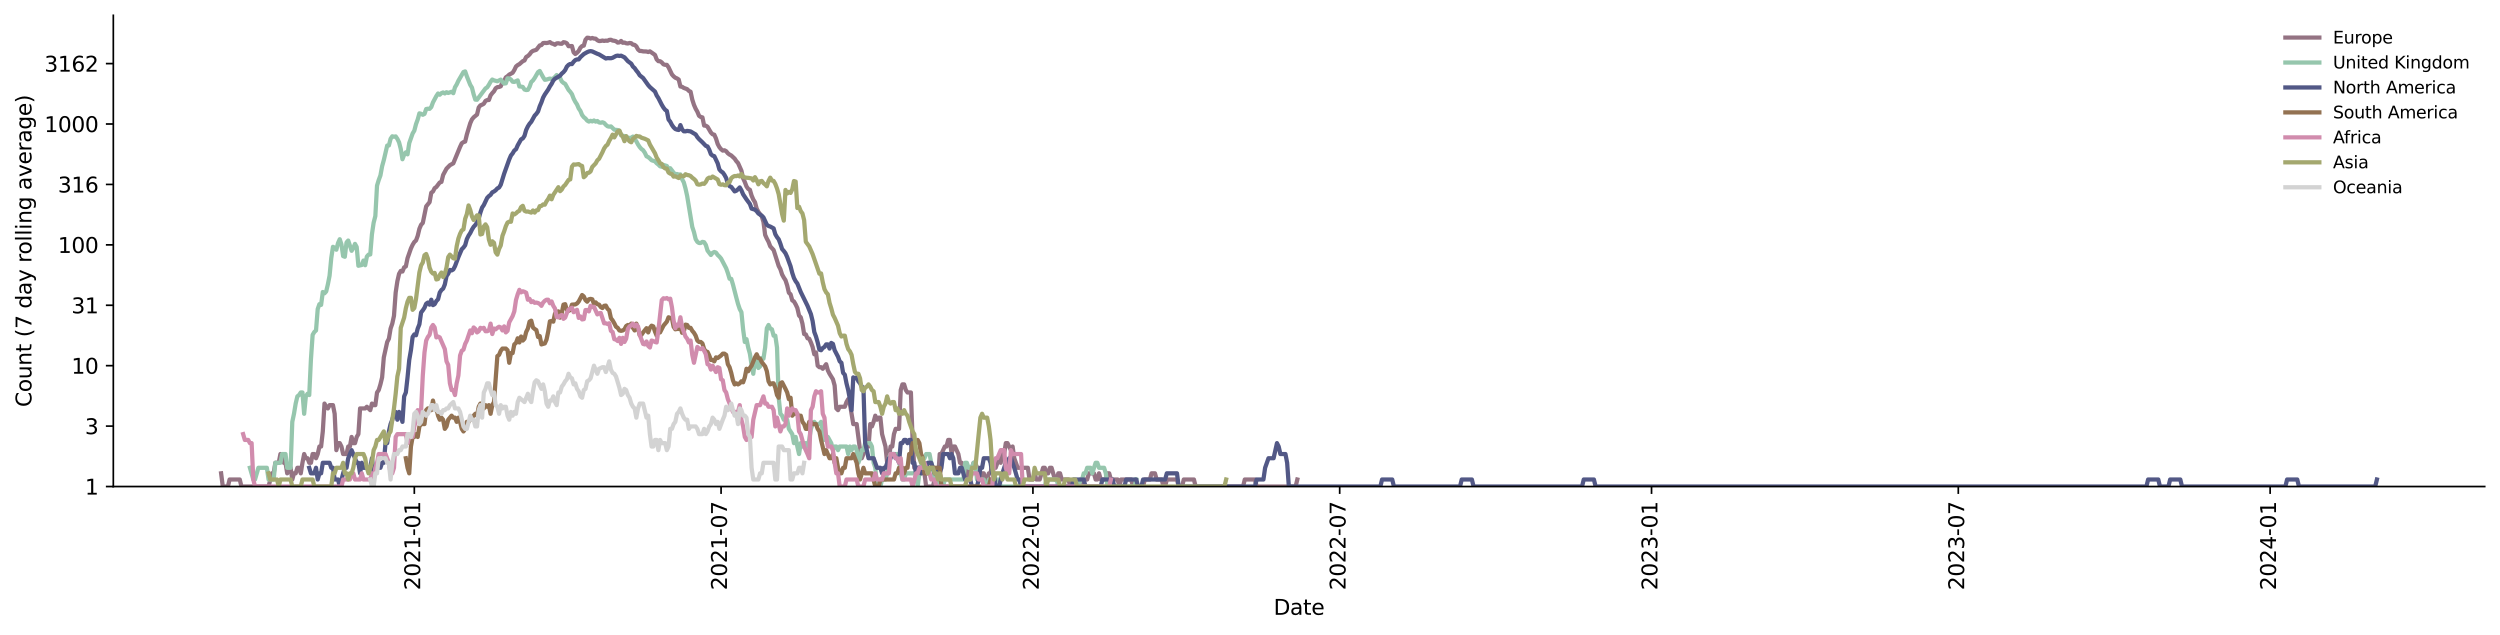<?xml version="1.0" encoding="utf-8" standalone="no"?>
<!DOCTYPE svg PUBLIC "-//W3C//DTD SVG 1.1//EN"
  "http://www.w3.org/Graphics/SVG/1.1/DTD/svg11.dtd">
<svg xmlns:xlink="http://www.w3.org/1999/xlink" width="1176.528pt" height="298.621pt" viewBox="0 0 1176.528 298.621" xmlns="http://www.w3.org/2000/svg" version="1.1">
 <defs>
  <style type="text/css">*{stroke-linejoin: round; stroke-linecap: butt}</style>
 </defs>
 <g id="figure_1">
  <g id="patch_1">
   <path d="M 0 298.621 
L 1176.528 298.621 
L 1176.528 0 
L 0 0 
z
" style="fill: #ffffff"/>
  </g>
  <g id="axes_1">
   <g id="patch_2">
    <path d="M 53.328 228.96 
L 1169.328 228.96 
L 1169.328 7.2 
L 53.328 7.2 
z
" style="fill: #ffffff"/>
   </g>
   <g id="matplotlib.axis_1">
    <g id="xtick_1">
     <g id="line2d_1">
      <defs>
       <path id="m04a93c3749" d="M 0 0 
L 0 3.5 
" style="stroke: #000000; stroke-width: 0.8"/>
      </defs>
      <g>
       <use xlink:href="#m04a93c3749" x="194.982" y="228.96" style="stroke: #000000; stroke-width: 0.8"/>
      </g>
     </g>
     <g id="text_1">
      <!-- 2021-01 -->
      <g transform="translate(197.741 277.743)rotate(-90)scale(0.1 -0.1)">
       <defs>
        <path id="DejaVuSans-32" d="M 1228 531 
L 3431 531 
L 3431 0 
L 469 0 
L 469 531 
Q 828 903 1448 1529 
Q 2069 2156 2228 2338 
Q 2531 2678 2651 2914 
Q 2772 3150 2772 3378 
Q 2772 3750 2511 3984 
Q 2250 4219 1831 4219 
Q 1534 4219 1204 4116 
Q 875 4013 500 3803 
L 500 4441 
Q 881 4594 1212 4672 
Q 1544 4750 1819 4750 
Q 2544 4750 2975 4387 
Q 3406 4025 3406 3419 
Q 3406 3131 3298 2873 
Q 3191 2616 2906 2266 
Q 2828 2175 2409 1742 
Q 1991 1309 1228 531 
z
" transform="scale(0.016)"/>
        <path id="DejaVuSans-30" d="M 2034 4250 
Q 1547 4250 1301 3770 
Q 1056 3291 1056 2328 
Q 1056 1369 1301 889 
Q 1547 409 2034 409 
Q 2525 409 2770 889 
Q 3016 1369 3016 2328 
Q 3016 3291 2770 3770 
Q 2525 4250 2034 4250 
z
M 2034 4750 
Q 2819 4750 3233 4129 
Q 3647 3509 3647 2328 
Q 3647 1150 3233 529 
Q 2819 -91 2034 -91 
Q 1250 -91 836 529 
Q 422 1150 422 2328 
Q 422 3509 836 4129 
Q 1250 4750 2034 4750 
z
" transform="scale(0.016)"/>
        <path id="DejaVuSans-31" d="M 794 531 
L 1825 531 
L 1825 4091 
L 703 3866 
L 703 4441 
L 1819 4666 
L 2450 4666 
L 2450 531 
L 3481 531 
L 3481 0 
L 794 0 
L 794 531 
z
" transform="scale(0.016)"/>
        <path id="DejaVuSans-2d" d="M 313 2009 
L 1997 2009 
L 1997 1497 
L 313 1497 
L 313 2009 
z
" transform="scale(0.016)"/>
       </defs>
       <use xlink:href="#DejaVuSans-32"/>
       <use xlink:href="#DejaVuSans-30" x="63.623"/>
       <use xlink:href="#DejaVuSans-32" x="127.246"/>
       <use xlink:href="#DejaVuSans-31" x="190.869"/>
       <use xlink:href="#DejaVuSans-2d" x="254.492"/>
       <use xlink:href="#DejaVuSans-30" x="290.576"/>
       <use xlink:href="#DejaVuSans-31" x="354.199"/>
      </g>
     </g>
    </g>
    <g id="xtick_2">
     <g id="line2d_2">
      <g>
       <use xlink:href="#m04a93c3749" x="339.347" y="228.96" style="stroke: #000000; stroke-width: 0.8"/>
      </g>
     </g>
     <g id="text_2">
      <!-- 2021-07 -->
      <g transform="translate(342.106 277.743)rotate(-90)scale(0.1 -0.1)">
       <defs>
        <path id="DejaVuSans-37" d="M 525 4666 
L 3525 4666 
L 3525 4397 
L 1831 0 
L 1172 0 
L 2766 4134 
L 525 4134 
L 525 4666 
z
" transform="scale(0.016)"/>
       </defs>
       <use xlink:href="#DejaVuSans-32"/>
       <use xlink:href="#DejaVuSans-30" x="63.623"/>
       <use xlink:href="#DejaVuSans-32" x="127.246"/>
       <use xlink:href="#DejaVuSans-31" x="190.869"/>
       <use xlink:href="#DejaVuSans-2d" x="254.492"/>
       <use xlink:href="#DejaVuSans-30" x="290.576"/>
       <use xlink:href="#DejaVuSans-37" x="354.199"/>
      </g>
     </g>
    </g>
    <g id="xtick_3">
     <g id="line2d_3">
      <g>
       <use xlink:href="#m04a93c3749" x="486.105" y="228.96" style="stroke: #000000; stroke-width: 0.8"/>
      </g>
     </g>
     <g id="text_3">
      <!-- 2022-01 -->
      <g transform="translate(488.865 277.743)rotate(-90)scale(0.1 -0.1)">
       <use xlink:href="#DejaVuSans-32"/>
       <use xlink:href="#DejaVuSans-30" x="63.623"/>
       <use xlink:href="#DejaVuSans-32" x="127.246"/>
       <use xlink:href="#DejaVuSans-32" x="190.869"/>
       <use xlink:href="#DejaVuSans-2d" x="254.492"/>
       <use xlink:href="#DejaVuSans-30" x="290.576"/>
       <use xlink:href="#DejaVuSans-31" x="354.199"/>
      </g>
     </g>
    </g>
    <g id="xtick_4">
     <g id="line2d_4">
      <g>
       <use xlink:href="#m04a93c3749" x="630.47" y="228.96" style="stroke: #000000; stroke-width: 0.8"/>
      </g>
     </g>
     <g id="text_4">
      <!-- 2022-07 -->
      <g transform="translate(633.23 277.743)rotate(-90)scale(0.1 -0.1)">
       <use xlink:href="#DejaVuSans-32"/>
       <use xlink:href="#DejaVuSans-30" x="63.623"/>
       <use xlink:href="#DejaVuSans-32" x="127.246"/>
       <use xlink:href="#DejaVuSans-32" x="190.869"/>
       <use xlink:href="#DejaVuSans-2d" x="254.492"/>
       <use xlink:href="#DejaVuSans-30" x="290.576"/>
       <use xlink:href="#DejaVuSans-37" x="354.199"/>
      </g>
     </g>
    </g>
    <g id="xtick_5">
     <g id="line2d_5">
      <g>
       <use xlink:href="#m04a93c3749" x="777.229" y="228.96" style="stroke: #000000; stroke-width: 0.8"/>
      </g>
     </g>
     <g id="text_5">
      <!-- 2023-01 -->
      <g transform="translate(779.988 277.743)rotate(-90)scale(0.1 -0.1)">
       <defs>
        <path id="DejaVuSans-33" d="M 2597 2516 
Q 3050 2419 3304 2112 
Q 3559 1806 3559 1356 
Q 3559 666 3084 287 
Q 2609 -91 1734 -91 
Q 1441 -91 1130 -33 
Q 819 25 488 141 
L 488 750 
Q 750 597 1062 519 
Q 1375 441 1716 441 
Q 2309 441 2620 675 
Q 2931 909 2931 1356 
Q 2931 1769 2642 2001 
Q 2353 2234 1838 2234 
L 1294 2234 
L 1294 2753 
L 1863 2753 
Q 2328 2753 2575 2939 
Q 2822 3125 2822 3475 
Q 2822 3834 2567 4026 
Q 2313 4219 1838 4219 
Q 1578 4219 1281 4162 
Q 984 4106 628 3988 
L 628 4550 
Q 988 4650 1302 4700 
Q 1616 4750 1894 4750 
Q 2613 4750 3031 4423 
Q 3450 4097 3450 3541 
Q 3450 3153 3228 2886 
Q 3006 2619 2597 2516 
z
" transform="scale(0.016)"/>
       </defs>
       <use xlink:href="#DejaVuSans-32"/>
       <use xlink:href="#DejaVuSans-30" x="63.623"/>
       <use xlink:href="#DejaVuSans-32" x="127.246"/>
       <use xlink:href="#DejaVuSans-33" x="190.869"/>
       <use xlink:href="#DejaVuSans-2d" x="254.492"/>
       <use xlink:href="#DejaVuSans-30" x="290.576"/>
       <use xlink:href="#DejaVuSans-31" x="354.199"/>
      </g>
     </g>
    </g>
    <g id="xtick_6">
     <g id="line2d_6">
      <g>
       <use xlink:href="#m04a93c3749" x="921.594" y="228.96" style="stroke: #000000; stroke-width: 0.8"/>
      </g>
     </g>
     <g id="text_6">
      <!-- 2023-07 -->
      <g transform="translate(924.353 277.743)rotate(-90)scale(0.1 -0.1)">
       <use xlink:href="#DejaVuSans-32"/>
       <use xlink:href="#DejaVuSans-30" x="63.623"/>
       <use xlink:href="#DejaVuSans-32" x="127.246"/>
       <use xlink:href="#DejaVuSans-33" x="190.869"/>
       <use xlink:href="#DejaVuSans-2d" x="254.492"/>
       <use xlink:href="#DejaVuSans-30" x="290.576"/>
       <use xlink:href="#DejaVuSans-37" x="354.199"/>
      </g>
     </g>
    </g>
    <g id="xtick_7">
     <g id="line2d_7">
      <g>
       <use xlink:href="#m04a93c3749" x="1068.352" y="228.96" style="stroke: #000000; stroke-width: 0.8"/>
      </g>
     </g>
     <g id="text_7">
      <!-- 2024-01 -->
      <g transform="translate(1071.112 277.743)rotate(-90)scale(0.1 -0.1)">
       <defs>
        <path id="DejaVuSans-34" d="M 2419 4116 
L 825 1625 
L 2419 1625 
L 2419 4116 
z
M 2253 4666 
L 3047 4666 
L 3047 1625 
L 3713 1625 
L 3713 1100 
L 3047 1100 
L 3047 0 
L 2419 0 
L 2419 1100 
L 313 1100 
L 313 1709 
L 2253 4666 
z
" transform="scale(0.016)"/>
       </defs>
       <use xlink:href="#DejaVuSans-32"/>
       <use xlink:href="#DejaVuSans-30" x="63.623"/>
       <use xlink:href="#DejaVuSans-32" x="127.246"/>
       <use xlink:href="#DejaVuSans-34" x="190.869"/>
       <use xlink:href="#DejaVuSans-2d" x="254.492"/>
       <use xlink:href="#DejaVuSans-30" x="290.576"/>
       <use xlink:href="#DejaVuSans-31" x="354.199"/>
      </g>
     </g>
    </g>
    <g id="text_8">
     <!-- Date -->
     <g transform="translate(599.377 289.341)scale(0.1 -0.1)">
      <defs>
       <path id="DejaVuSans-44" d="M 1259 4147 
L 1259 519 
L 2022 519 
Q 2988 519 3436 956 
Q 3884 1394 3884 2338 
Q 3884 3275 3436 3711 
Q 2988 4147 2022 4147 
L 1259 4147 
z
M 628 4666 
L 1925 4666 
Q 3281 4666 3915 4102 
Q 4550 3538 4550 2338 
Q 4550 1131 3912 565 
Q 3275 0 1925 0 
L 628 0 
L 628 4666 
z
" transform="scale(0.016)"/>
       <path id="DejaVuSans-61" d="M 2194 1759 
Q 1497 1759 1228 1600 
Q 959 1441 959 1056 
Q 959 750 1161 570 
Q 1363 391 1709 391 
Q 2188 391 2477 730 
Q 2766 1069 2766 1631 
L 2766 1759 
L 2194 1759 
z
M 3341 1997 
L 3341 0 
L 2766 0 
L 2766 531 
Q 2569 213 2275 61 
Q 1981 -91 1556 -91 
Q 1019 -91 701 211 
Q 384 513 384 1019 
Q 384 1609 779 1909 
Q 1175 2209 1959 2209 
L 2766 2209 
L 2766 2266 
Q 2766 2663 2505 2880 
Q 2244 3097 1772 3097 
Q 1472 3097 1187 3025 
Q 903 2953 641 2809 
L 641 3341 
Q 956 3463 1253 3523 
Q 1550 3584 1831 3584 
Q 2591 3584 2966 3190 
Q 3341 2797 3341 1997 
z
" transform="scale(0.016)"/>
       <path id="DejaVuSans-74" d="M 1172 4494 
L 1172 3500 
L 2356 3500 
L 2356 3053 
L 1172 3053 
L 1172 1153 
Q 1172 725 1289 603 
Q 1406 481 1766 481 
L 2356 481 
L 2356 0 
L 1766 0 
Q 1100 0 847 248 
Q 594 497 594 1153 
L 594 3053 
L 172 3053 
L 172 3500 
L 594 3500 
L 594 4494 
L 1172 4494 
z
" transform="scale(0.016)"/>
       <path id="DejaVuSans-65" d="M 3597 1894 
L 3597 1613 
L 953 1613 
Q 991 1019 1311 708 
Q 1631 397 2203 397 
Q 2534 397 2845 478 
Q 3156 559 3463 722 
L 3463 178 
Q 3153 47 2828 -22 
Q 2503 -91 2169 -91 
Q 1331 -91 842 396 
Q 353 884 353 1716 
Q 353 2575 817 3079 
Q 1281 3584 2069 3584 
Q 2775 3584 3186 3129 
Q 3597 2675 3597 1894 
z
M 3022 2063 
Q 3016 2534 2758 2815 
Q 2500 3097 2075 3097 
Q 1594 3097 1305 2825 
Q 1016 2553 972 2059 
L 3022 2063 
z
" transform="scale(0.016)"/>
      </defs>
      <use xlink:href="#DejaVuSans-44"/>
      <use xlink:href="#DejaVuSans-61" x="77.002"/>
      <use xlink:href="#DejaVuSans-74" x="138.281"/>
      <use xlink:href="#DejaVuSans-65" x="177.49"/>
     </g>
    </g>
   </g>
   <g id="matplotlib.axis_2">
    <g id="ytick_1">
     <g id="line2d_8">
      <defs>
       <path id="m24d6b8eabb" d="M 0 0 
L -3.5 0 
" style="stroke: #000000; stroke-width: 0.8"/>
      </defs>
      <g>
       <use xlink:href="#m24d6b8eabb" x="53.328" y="228.96" style="stroke: #000000; stroke-width: 0.8"/>
      </g>
     </g>
     <g id="text_9">
      <!-- 1 -->
      <g transform="translate(39.966 232.759)scale(0.1 -0.1)">
       <use xlink:href="#DejaVuSans-31"/>
      </g>
     </g>
    </g>
    <g id="ytick_2">
     <g id="line2d_9">
      <g>
       <use xlink:href="#m24d6b8eabb" x="53.328" y="200.527" style="stroke: #000000; stroke-width: 0.8"/>
      </g>
     </g>
     <g id="text_10">
      <!-- 3 -->
      <g transform="translate(39.966 204.327)scale(0.1 -0.1)">
       <use xlink:href="#DejaVuSans-33"/>
      </g>
     </g>
    </g>
    <g id="ytick_3">
     <g id="line2d_10">
      <g>
       <use xlink:href="#m24d6b8eabb" x="53.328" y="172.095" style="stroke: #000000; stroke-width: 0.8"/>
      </g>
     </g>
     <g id="text_11">
      <!-- 10 -->
      <g transform="translate(33.603 175.894)scale(0.1 -0.1)">
       <use xlink:href="#DejaVuSans-31"/>
       <use xlink:href="#DejaVuSans-30" x="63.623"/>
      </g>
     </g>
    </g>
    <g id="ytick_4">
     <g id="line2d_11">
      <g>
       <use xlink:href="#m24d6b8eabb" x="53.328" y="143.662" style="stroke: #000000; stroke-width: 0.8"/>
      </g>
     </g>
     <g id="text_12">
      <!-- 31 -->
      <g transform="translate(33.603 147.461)scale(0.1 -0.1)">
       <use xlink:href="#DejaVuSans-33"/>
       <use xlink:href="#DejaVuSans-31" x="63.623"/>
      </g>
     </g>
    </g>
    <g id="ytick_5">
     <g id="line2d_12">
      <g>
       <use xlink:href="#m24d6b8eabb" x="53.328" y="115.229" style="stroke: #000000; stroke-width: 0.8"/>
      </g>
     </g>
     <g id="text_13">
      <!-- 100 -->
      <g transform="translate(27.241 119.029)scale(0.1 -0.1)">
       <use xlink:href="#DejaVuSans-31"/>
       <use xlink:href="#DejaVuSans-30" x="63.623"/>
       <use xlink:href="#DejaVuSans-30" x="127.246"/>
      </g>
     </g>
    </g>
    <g id="ytick_6">
     <g id="line2d_13">
      <g>
       <use xlink:href="#m24d6b8eabb" x="53.328" y="86.797" style="stroke: #000000; stroke-width: 0.8"/>
      </g>
     </g>
     <g id="text_14">
      <!-- 316 -->
      <g transform="translate(27.241 90.596)scale(0.1 -0.1)">
       <defs>
        <path id="DejaVuSans-36" d="M 2113 2584 
Q 1688 2584 1439 2293 
Q 1191 2003 1191 1497 
Q 1191 994 1439 701 
Q 1688 409 2113 409 
Q 2538 409 2786 701 
Q 3034 994 3034 1497 
Q 3034 2003 2786 2293 
Q 2538 2584 2113 2584 
z
M 3366 4563 
L 3366 3988 
Q 3128 4100 2886 4159 
Q 2644 4219 2406 4219 
Q 1781 4219 1451 3797 
Q 1122 3375 1075 2522 
Q 1259 2794 1537 2939 
Q 1816 3084 2150 3084 
Q 2853 3084 3261 2657 
Q 3669 2231 3669 1497 
Q 3669 778 3244 343 
Q 2819 -91 2113 -91 
Q 1303 -91 875 529 
Q 447 1150 447 2328 
Q 447 3434 972 4092 
Q 1497 4750 2381 4750 
Q 2619 4750 2861 4703 
Q 3103 4656 3366 4563 
z
" transform="scale(0.016)"/>
       </defs>
       <use xlink:href="#DejaVuSans-33"/>
       <use xlink:href="#DejaVuSans-31" x="63.623"/>
       <use xlink:href="#DejaVuSans-36" x="127.246"/>
      </g>
     </g>
    </g>
    <g id="ytick_7">
     <g id="line2d_14">
      <g>
       <use xlink:href="#m24d6b8eabb" x="53.328" y="58.364" style="stroke: #000000; stroke-width: 0.8"/>
      </g>
     </g>
     <g id="text_15">
      <!-- 1000 -->
      <g transform="translate(20.878 62.163)scale(0.1 -0.1)">
       <use xlink:href="#DejaVuSans-31"/>
       <use xlink:href="#DejaVuSans-30" x="63.623"/>
       <use xlink:href="#DejaVuSans-30" x="127.246"/>
       <use xlink:href="#DejaVuSans-30" x="190.869"/>
      </g>
     </g>
    </g>
    <g id="ytick_8">
     <g id="line2d_15">
      <g>
       <use xlink:href="#m24d6b8eabb" x="53.328" y="29.932" style="stroke: #000000; stroke-width: 0.8"/>
      </g>
     </g>
     <g id="text_16">
      <!-- 3162 -->
      <g transform="translate(20.878 33.731)scale(0.1 -0.1)">
       <use xlink:href="#DejaVuSans-33"/>
       <use xlink:href="#DejaVuSans-31" x="63.623"/>
       <use xlink:href="#DejaVuSans-36" x="127.246"/>
       <use xlink:href="#DejaVuSans-32" x="190.869"/>
      </g>
     </g>
    </g>
    <g id="text_17">
     <!-- Count (7 day rolling average) -->
     <g transform="translate(14.798 191.548)rotate(-90)scale(0.1 -0.1)">
      <defs>
       <path id="DejaVuSans-43" d="M 4122 4306 
L 4122 3641 
Q 3803 3938 3442 4084 
Q 3081 4231 2675 4231 
Q 1875 4231 1450 3742 
Q 1025 3253 1025 2328 
Q 1025 1406 1450 917 
Q 1875 428 2675 428 
Q 3081 428 3442 575 
Q 3803 722 4122 1019 
L 4122 359 
Q 3791 134 3420 21 
Q 3050 -91 2638 -91 
Q 1578 -91 968 557 
Q 359 1206 359 2328 
Q 359 3453 968 4101 
Q 1578 4750 2638 4750 
Q 3056 4750 3426 4639 
Q 3797 4528 4122 4306 
z
" transform="scale(0.016)"/>
       <path id="DejaVuSans-6f" d="M 1959 3097 
Q 1497 3097 1228 2736 
Q 959 2375 959 1747 
Q 959 1119 1226 758 
Q 1494 397 1959 397 
Q 2419 397 2687 759 
Q 2956 1122 2956 1747 
Q 2956 2369 2687 2733 
Q 2419 3097 1959 3097 
z
M 1959 3584 
Q 2709 3584 3137 3096 
Q 3566 2609 3566 1747 
Q 3566 888 3137 398 
Q 2709 -91 1959 -91 
Q 1206 -91 779 398 
Q 353 888 353 1747 
Q 353 2609 779 3096 
Q 1206 3584 1959 3584 
z
" transform="scale(0.016)"/>
       <path id="DejaVuSans-75" d="M 544 1381 
L 544 3500 
L 1119 3500 
L 1119 1403 
Q 1119 906 1312 657 
Q 1506 409 1894 409 
Q 2359 409 2629 706 
Q 2900 1003 2900 1516 
L 2900 3500 
L 3475 3500 
L 3475 0 
L 2900 0 
L 2900 538 
Q 2691 219 2414 64 
Q 2138 -91 1772 -91 
Q 1169 -91 856 284 
Q 544 659 544 1381 
z
M 1991 3584 
L 1991 3584 
z
" transform="scale(0.016)"/>
       <path id="DejaVuSans-6e" d="M 3513 2113 
L 3513 0 
L 2938 0 
L 2938 2094 
Q 2938 2591 2744 2837 
Q 2550 3084 2163 3084 
Q 1697 3084 1428 2787 
Q 1159 2491 1159 1978 
L 1159 0 
L 581 0 
L 581 3500 
L 1159 3500 
L 1159 2956 
Q 1366 3272 1645 3428 
Q 1925 3584 2291 3584 
Q 2894 3584 3203 3211 
Q 3513 2838 3513 2113 
z
" transform="scale(0.016)"/>
       <path id="DejaVuSans-20" transform="scale(0.016)"/>
       <path id="DejaVuSans-28" d="M 1984 4856 
Q 1566 4138 1362 3434 
Q 1159 2731 1159 2009 
Q 1159 1288 1364 580 
Q 1569 -128 1984 -844 
L 1484 -844 
Q 1016 -109 783 600 
Q 550 1309 550 2009 
Q 550 2706 781 3412 
Q 1013 4119 1484 4856 
L 1984 4856 
z
" transform="scale(0.016)"/>
       <path id="DejaVuSans-64" d="M 2906 2969 
L 2906 4863 
L 3481 4863 
L 3481 0 
L 2906 0 
L 2906 525 
Q 2725 213 2448 61 
Q 2172 -91 1784 -91 
Q 1150 -91 751 415 
Q 353 922 353 1747 
Q 353 2572 751 3078 
Q 1150 3584 1784 3584 
Q 2172 3584 2448 3432 
Q 2725 3281 2906 2969 
z
M 947 1747 
Q 947 1113 1208 752 
Q 1469 391 1925 391 
Q 2381 391 2643 752 
Q 2906 1113 2906 1747 
Q 2906 2381 2643 2742 
Q 2381 3103 1925 3103 
Q 1469 3103 1208 2742 
Q 947 2381 947 1747 
z
" transform="scale(0.016)"/>
       <path id="DejaVuSans-79" d="M 2059 -325 
Q 1816 -950 1584 -1140 
Q 1353 -1331 966 -1331 
L 506 -1331 
L 506 -850 
L 844 -850 
Q 1081 -850 1212 -737 
Q 1344 -625 1503 -206 
L 1606 56 
L 191 3500 
L 800 3500 
L 1894 763 
L 2988 3500 
L 3597 3500 
L 2059 -325 
z
" transform="scale(0.016)"/>
       <path id="DejaVuSans-72" d="M 2631 2963 
Q 2534 3019 2420 3045 
Q 2306 3072 2169 3072 
Q 1681 3072 1420 2755 
Q 1159 2438 1159 1844 
L 1159 0 
L 581 0 
L 581 3500 
L 1159 3500 
L 1159 2956 
Q 1341 3275 1631 3429 
Q 1922 3584 2338 3584 
Q 2397 3584 2469 3576 
Q 2541 3569 2628 3553 
L 2631 2963 
z
" transform="scale(0.016)"/>
       <path id="DejaVuSans-6c" d="M 603 4863 
L 1178 4863 
L 1178 0 
L 603 0 
L 603 4863 
z
" transform="scale(0.016)"/>
       <path id="DejaVuSans-69" d="M 603 3500 
L 1178 3500 
L 1178 0 
L 603 0 
L 603 3500 
z
M 603 4863 
L 1178 4863 
L 1178 4134 
L 603 4134 
L 603 4863 
z
" transform="scale(0.016)"/>
       <path id="DejaVuSans-67" d="M 2906 1791 
Q 2906 2416 2648 2759 
Q 2391 3103 1925 3103 
Q 1463 3103 1205 2759 
Q 947 2416 947 1791 
Q 947 1169 1205 825 
Q 1463 481 1925 481 
Q 2391 481 2648 825 
Q 2906 1169 2906 1791 
z
M 3481 434 
Q 3481 -459 3084 -895 
Q 2688 -1331 1869 -1331 
Q 1566 -1331 1297 -1286 
Q 1028 -1241 775 -1147 
L 775 -588 
Q 1028 -725 1275 -790 
Q 1522 -856 1778 -856 
Q 2344 -856 2625 -561 
Q 2906 -266 2906 331 
L 2906 616 
Q 2728 306 2450 153 
Q 2172 0 1784 0 
Q 1141 0 747 490 
Q 353 981 353 1791 
Q 353 2603 747 3093 
Q 1141 3584 1784 3584 
Q 2172 3584 2450 3431 
Q 2728 3278 2906 2969 
L 2906 3500 
L 3481 3500 
L 3481 434 
z
" transform="scale(0.016)"/>
       <path id="DejaVuSans-76" d="M 191 3500 
L 800 3500 
L 1894 563 
L 2988 3500 
L 3597 3500 
L 2284 0 
L 1503 0 
L 191 3500 
z
" transform="scale(0.016)"/>
       <path id="DejaVuSans-29" d="M 513 4856 
L 1013 4856 
Q 1481 4119 1714 3412 
Q 1947 2706 1947 2009 
Q 1947 1309 1714 600 
Q 1481 -109 1013 -844 
L 513 -844 
Q 928 -128 1133 580 
Q 1338 1288 1338 2009 
Q 1338 2731 1133 3434 
Q 928 4138 513 4856 
z
" transform="scale(0.016)"/>
      </defs>
      <use xlink:href="#DejaVuSans-43"/>
      <use xlink:href="#DejaVuSans-6f" x="69.824"/>
      <use xlink:href="#DejaVuSans-75" x="131.006"/>
      <use xlink:href="#DejaVuSans-6e" x="194.385"/>
      <use xlink:href="#DejaVuSans-74" x="257.764"/>
      <use xlink:href="#DejaVuSans-20" x="296.973"/>
      <use xlink:href="#DejaVuSans-28" x="328.76"/>
      <use xlink:href="#DejaVuSans-37" x="367.773"/>
      <use xlink:href="#DejaVuSans-20" x="431.396"/>
      <use xlink:href="#DejaVuSans-64" x="463.184"/>
      <use xlink:href="#DejaVuSans-61" x="526.66"/>
      <use xlink:href="#DejaVuSans-79" x="587.939"/>
      <use xlink:href="#DejaVuSans-20" x="647.119"/>
      <use xlink:href="#DejaVuSans-72" x="678.906"/>
      <use xlink:href="#DejaVuSans-6f" x="717.77"/>
      <use xlink:href="#DejaVuSans-6c" x="778.951"/>
      <use xlink:href="#DejaVuSans-6c" x="806.734"/>
      <use xlink:href="#DejaVuSans-69" x="834.518"/>
      <use xlink:href="#DejaVuSans-6e" x="862.301"/>
      <use xlink:href="#DejaVuSans-67" x="925.68"/>
      <use xlink:href="#DejaVuSans-20" x="989.156"/>
      <use xlink:href="#DejaVuSans-61" x="1020.943"/>
      <use xlink:href="#DejaVuSans-76" x="1082.223"/>
      <use xlink:href="#DejaVuSans-65" x="1141.402"/>
      <use xlink:href="#DejaVuSans-72" x="1202.926"/>
      <use xlink:href="#DejaVuSans-61" x="1244.039"/>
      <use xlink:href="#DejaVuSans-67" x="1305.318"/>
      <use xlink:href="#DejaVuSans-65" x="1368.795"/>
      <use xlink:href="#DejaVuSans-29" x="1430.318"/>
     </g>
    </g>
   </g>
   <g id="line2d_16">
    <path d="M 104.055 222.753 
L 104.853 228.96 
L 107.246 228.96 
L 108.043 225.662 
L 112.829 225.662 
L 113.627 228.96 
L 126.388 228.96 
L 127.983 222.753 
L 128.781 222.753 
L 129.579 217.798 
L 131.174 217.798 
L 131.971 213.672 
L 133.567 217.798 
L 134.364 217.798 
L 135.162 222.753 
L 135.959 220.151 
L 136.757 220.151 
L 137.555 225.662 
L 138.352 222.753 
L 139.15 222.753 
L 139.947 220.151 
L 140.745 220.151 
L 141.543 222.753 
L 142.34 217.798 
L 143.138 213.672 
L 143.935 215.649 
L 144.733 215.649 
L 145.531 217.798 
L 146.328 217.798 
L 147.126 213.672 
L 147.923 213.672 
L 148.721 215.649 
L 149.519 213.672 
L 150.316 210.138 
L 151.114 210.138 
L 151.911 203.033 
L 152.709 189.929 
L 153.507 191.426 
L 154.304 192.21 
L 155.102 190.666 
L 156.697 190.666 
L 157.495 194.724 
L 158.292 211.842 
L 159.09 208.544 
L 159.887 208.544 
L 160.685 210.138 
L 161.482 213.672 
L 163.078 213.672 
L 163.875 210.138 
L 164.673 210.138 
L 165.47 205.635 
L 166.268 208.544 
L 167.066 208.544 
L 167.863 205.635 
L 168.661 204.3 
L 169.458 192.21 
L 171.851 192.21 
L 172.649 191.426 
L 174.244 193.02 
L 175.042 189.929 
L 175.839 190.666 
L 176.637 190.666 
L 177.434 184.71 
L 178.232 183.561 
L 179.03 180.903 
L 179.827 177.606 
L 180.625 168.187 
L 182.22 160.932 
L 183.018 159.409 
L 183.815 154.626 
L 184.613 152.304 
L 185.41 148.633 
L 186.208 137.683 
L 187.006 132.348 
L 187.803 128.865 
L 188.601 127.495 
L 189.398 127.786 
L 190.196 125.814 
L 190.994 125.384 
L 191.791 121.502 
L 193.386 116.908 
L 194.184 115.194 
L 194.982 113.89 
L 195.779 113.166 
L 196.577 110.993 
L 197.374 107.662 
L 198.172 105.787 
L 198.97 104.935 
L 200.565 97.109 
L 202.16 95.156 
L 202.958 90.7 
L 203.755 90.132 
L 204.553 88.537 
L 205.35 87.992 
L 206.946 85.873 
L 207.743 85.605 
L 208.541 82.344 
L 210.136 79.372 
L 211.731 77.742 
L 213.326 76.868 
L 216.517 69.106 
L 217.314 67.421 
L 218.112 66.882 
L 218.91 66.615 
L 219.707 63.287 
L 221.302 58 
L 222.1 56.2 
L 222.898 55.224 
L 224.493 53.903 
L 225.29 50.582 
L 226.088 49.573 
L 226.886 49.278 
L 227.683 48.811 
L 228.481 47.48 
L 229.278 47.099 
L 230.076 47.056 
L 230.874 44.871 
L 231.671 43.828 
L 232.469 42.976 
L 233.266 41.546 
L 234.064 41.014 
L 234.862 40.934 
L 235.659 40.612 
L 236.457 38.683 
L 237.254 38.063 
L 238.052 36.405 
L 238.85 35.874 
L 239.647 35.116 
L 241.242 34.25 
L 242.04 32.97 
L 242.838 31.297 
L 243.635 30.63 
L 244.433 30.192 
L 246.028 28.79 
L 246.826 28.452 
L 247.623 26.819 
L 248.421 26.353 
L 249.218 25.606 
L 250.016 24.498 
L 250.814 23.942 
L 252.409 23.439 
L 254.004 21.389 
L 254.802 21.205 
L 255.599 20.273 
L 256.397 20.191 
L 257.194 20.257 
L 257.992 20.107 
L 258.79 19.822 
L 259.587 20.411 
L 260.385 20.646 
L 261.182 21.057 
L 261.98 20.418 
L 262.778 20.367 
L 263.575 20.546 
L 264.373 20.603 
L 265.17 19.854 
L 265.968 19.985 
L 266.766 20.377 
L 267.563 21.729 
L 269.158 21.673 
L 269.956 24.639 
L 270.754 25.407 
L 271.551 24.813 
L 272.349 23.976 
L 273.146 22.46 
L 273.944 21.66 
L 274.742 21.473 
L 275.539 18.692 
L 276.337 17.76 
L 277.134 17.817 
L 277.932 18.137 
L 278.729 17.884 
L 279.527 18.147 
L 280.325 18.199 
L 281.122 18.924 
L 281.92 19.324 
L 282.717 19.268 
L 283.515 19.088 
L 284.313 19.252 
L 285.11 19.115 
L 285.908 19.193 
L 286.705 18.783 
L 287.503 18.708 
L 288.301 19.087 
L 289.098 19.196 
L 289.896 19.419 
L 290.693 20.035 
L 291.491 19.944 
L 292.289 19.269 
L 293.086 20.132 
L 293.884 20.02 
L 294.681 20.364 
L 295.479 20.461 
L 296.277 20.226 
L 297.074 20.326 
L 297.872 21.03 
L 298.669 21.117 
L 299.467 21.815 
L 300.265 23.303 
L 301.062 23.968 
L 301.86 24.004 
L 302.657 24.184 
L 304.253 24.239 
L 305.05 24.478 
L 305.848 24.165 
L 308.241 25.836 
L 309.038 27.949 
L 309.836 28.78 
L 310.633 28.803 
L 311.431 29.37 
L 312.229 30.282 
L 313.026 30.507 
L 313.824 30.528 
L 314.621 31.667 
L 316.217 35.018 
L 317.014 35.924 
L 317.812 36.571 
L 318.609 36.912 
L 319.407 37.432 
L 320.205 40.71 
L 321.002 40.858 
L 321.8 41.373 
L 323.395 41.967 
L 324.193 42.77 
L 324.99 43.162 
L 325.788 46.861 
L 326.585 49.347 
L 327.383 51.165 
L 328.181 52.57 
L 328.978 54.496 
L 329.776 55.045 
L 330.573 55.256 
L 331.371 59.084 
L 332.169 59.156 
L 332.966 59.646 
L 334.561 62.37 
L 335.359 63.205 
L 336.157 63.395 
L 336.954 65.202 
L 337.752 67.77 
L 338.549 69.243 
L 339.347 70.221 
L 340.145 70.874 
L 340.942 70.728 
L 341.74 71.163 
L 342.537 72.135 
L 343.335 72.74 
L 344.133 73.161 
L 345.728 74.65 
L 346.525 75.838 
L 347.323 76.719 
L 348.918 80.306 
L 349.716 83.891 
L 350.513 85.659 
L 351.311 87.748 
L 352.109 88.899 
L 352.906 89.315 
L 353.704 92.042 
L 354.501 93.904 
L 355.299 95.171 
L 356.097 98.164 
L 356.894 99.696 
L 358.489 101.816 
L 359.287 104.406 
L 360.085 110.551 
L 360.882 112.305 
L 361.68 113.79 
L 362.477 115.909 
L 364.073 117.675 
L 366.465 125.172 
L 367.263 126.696 
L 368.061 129.174 
L 368.858 130.644 
L 369.656 131.859 
L 370.453 134.33 
L 371.251 137.77 
L 372.049 138.484 
L 372.846 141.359 
L 373.644 141.872 
L 374.441 143.259 
L 375.239 144.963 
L 376.037 148.497 
L 376.834 149.325 
L 377.632 152.304 
L 378.429 157.19 
L 379.227 157.383 
L 380.025 159.199 
L 380.822 159.409 
L 381.62 161.158 
L 382.417 163.286 
L 383.215 166.725 
L 384.013 165.888 
L 384.81 172.095 
L 385.608 172.811 
L 386.405 172.811 
L 387.203 173.548 
L 388.798 171.399 
L 389.596 174.308 
L 390.393 175.902 
L 391.989 178.504 
L 392.786 181.412 
L 393.584 192.21 
L 394.381 193.02 
L 395.179 191.426 
L 397.572 191.426 
L 398.369 189.213 
L 399.167 187.841 
L 399.964 189.929 
L 401.56 199.582 
L 403.155 199.582 
L 404.75 211.842 
L 405.548 215.649 
L 406.345 213.672 
L 407.143 210.138 
L 408.738 210.138 
L 409.536 199.582 
L 410.333 200.68 
L 411.131 198.531 
L 411.928 195.622 
L 412.726 197.522 
L 413.524 196.554 
L 414.321 196.554 
L 415.119 204.3 
L 416.714 210.138 
L 417.512 217.798 
L 418.309 215.649 
L 419.107 210.138 
L 419.904 210.138 
L 420.702 204.3 
L 421.5 201.828 
L 423.095 201.828 
L 423.892 183.561 
L 424.69 180.903 
L 425.488 180.903 
L 426.285 183.561 
L 427.083 184.71 
L 428.678 184.71 
L 429.476 207.047 
L 430.273 220.151 
L 432.666 220.151 
L 433.464 222.753 
L 435.059 222.753 
L 435.856 228.96 
L 439.047 228.96 
L 439.844 225.662 
L 441.44 225.662 
L 442.237 213.672 
L 443.035 213.672 
L 444.63 210.138 
L 445.428 210.138 
L 446.225 207.047 
L 447.023 207.047 
L 447.82 213.672 
L 448.618 210.138 
L 449.416 210.138 
L 451.011 213.672 
L 451.808 217.798 
L 452.606 217.798 
L 454.201 222.753 
L 454.999 225.662 
L 455.796 220.151 
L 457.392 220.151 
L 458.189 217.798 
L 458.987 217.798 
L 459.784 220.151 
L 460.582 220.151 
L 461.38 225.662 
L 462.177 222.753 
L 462.975 222.753 
L 463.772 225.662 
L 464.57 225.662 
L 465.368 222.753 
L 466.165 222.753 
L 466.963 217.798 
L 467.76 220.151 
L 468.558 220.151 
L 470.153 215.649 
L 470.951 217.798 
L 471.748 211.842 
L 472.546 213.672 
L 473.344 208.544 
L 474.141 208.544 
L 475.736 211.842 
L 476.534 210.138 
L 477.332 215.649 
L 478.927 220.151 
L 483.712 220.151 
L 484.51 225.662 
L 486.105 225.662 
L 486.903 222.753 
L 487.7 225.662 
L 489.296 225.662 
L 490.891 220.151 
L 491.688 220.151 
L 492.486 222.753 
L 493.284 222.753 
L 494.081 220.151 
L 494.879 220.151 
L 496.474 225.662 
L 497.272 225.662 
L 498.069 222.753 
L 498.867 222.753 
L 499.664 225.662 
L 502.855 225.662 
L 503.652 228.96 
L 509.236 228.96 
L 510.033 225.662 
L 511.628 225.662 
L 512.426 222.753 
L 514.819 222.753 
L 515.616 225.662 
L 516.414 225.662 
L 517.211 222.753 
L 518.009 225.662 
L 520.402 225.662 
L 521.199 222.753 
L 521.997 222.753 
L 522.795 225.662 
L 525.985 225.662 
L 526.783 228.96 
L 527.58 225.662 
L 532.366 225.662 
L 533.163 228.96 
L 537.949 228.96 
L 538.747 225.662 
L 541.139 225.662 
L 541.937 222.753 
L 543.532 222.753 
L 544.33 225.662 
L 546.723 225.662 
L 547.52 228.96 
L 548.318 228.96 
L 549.115 225.662 
L 553.901 225.662 
L 554.699 228.96 
L 556.294 228.96 
L 557.091 225.662 
L 561.877 225.662 
L 562.675 228.96 
L 585.007 228.96 
L 585.805 225.662 
L 590.591 225.662 
L 591.388 228.96 
L 609.733 228.96 
L 610.531 225.662 
L 610.531 225.662 
" clip-path="url(#p41a20e0fdc)" style="fill: none; stroke: #947383; stroke-width: 2; stroke-linecap: square"/>
   </g>
   <g id="line2d_17">
    <path d="M 117.615 220.151 
L 119.21 225.662 
L 120.007 225.662 
L 121.603 220.151 
L 125.591 220.151 
L 126.388 225.662 
L 128.781 225.662 
L 129.579 217.798 
L 131.971 217.798 
L 132.769 213.672 
L 134.364 213.672 
L 135.162 220.151 
L 136.757 220.151 
L 137.555 198.531 
L 138.352 194.724 
L 139.15 189.929 
L 139.947 186.54 
L 140.745 185.915 
L 141.543 184.71 
L 142.34 184.71 
L 143.138 194.724 
L 143.935 186.54 
L 144.733 185.305 
L 145.531 185.915 
L 146.328 169.108 
L 147.126 157.579 
L 147.923 156.243 
L 148.721 155.512 
L 149.519 145.438 
L 150.316 143.15 
L 151.114 143.48 
L 151.911 137.421 
L 152.709 138.035 
L 153.507 137.163 
L 154.304 133.801 
L 155.102 129.739 
L 155.899 121.411 
L 156.697 116.164 
L 157.495 116.571 
L 158.292 117.52 
L 159.09 114.363 
L 159.887 112.589 
L 160.685 115.019 
L 161.482 120.521 
L 162.28 120.829 
L 163.078 114.092 
L 163.875 113.198 
L 165.47 118.028 
L 166.268 116.72 
L 167.066 114.775 
L 167.863 116.238 
L 168.661 125.067 
L 170.256 124.702 
L 171.054 122.618 
L 171.851 124.806 
L 172.649 120.74 
L 173.446 119.831 
L 174.244 119.746 
L 175.042 110.203 
L 175.839 104.796 
L 176.637 101.693 
L 177.434 87.368 
L 178.232 84.728 
L 179.03 82.578 
L 179.827 78.242 
L 180.625 75.342 
L 182.22 68.503 
L 183.018 68.45 
L 183.815 65.328 
L 184.613 64.146 
L 185.41 64.351 
L 186.208 64.19 
L 187.006 65.352 
L 187.803 66.987 
L 188.601 70.09 
L 189.398 74.938 
L 190.196 72.804 
L 190.994 71.69 
L 191.791 72.633 
L 192.589 67.365 
L 194.184 62.826 
L 194.982 61.489 
L 195.779 58.417 
L 196.577 56.236 
L 197.374 53.347 
L 198.172 53.546 
L 198.97 54.012 
L 199.767 53.604 
L 200.565 51.311 
L 201.362 51.163 
L 202.16 51.223 
L 202.958 50.382 
L 203.755 48.201 
L 205.35 45.204 
L 206.148 44.005 
L 206.946 44.578 
L 207.743 43.844 
L 208.541 43.509 
L 209.338 43.976 
L 210.136 43.392 
L 210.934 43.748 
L 212.529 43.179 
L 213.326 43.854 
L 214.124 41.06 
L 214.922 39.749 
L 215.719 38.015 
L 218.112 33.893 
L 218.91 33.61 
L 219.707 35.924 
L 221.302 39.924 
L 222.1 41.23 
L 222.898 44.393 
L 223.695 46.876 
L 224.493 46.943 
L 228.481 41.61 
L 229.278 41.114 
L 230.076 39.904 
L 230.874 38.463 
L 231.671 37.443 
L 232.469 37.828 
L 234.064 38.239 
L 235.659 37.479 
L 236.457 38.553 
L 237.254 39.318 
L 238.052 39.215 
L 238.85 36.854 
L 239.647 36.91 
L 240.445 37.426 
L 241.242 38.449 
L 242.04 38.558 
L 243.635 37.839 
L 244.433 40.684 
L 245.23 40.74 
L 246.028 40.934 
L 246.826 42.12 
L 247.623 42.383 
L 248.421 42.28 
L 249.218 40.844 
L 250.016 38.591 
L 250.814 37.864 
L 251.611 36.73 
L 253.206 33.942 
L 254.004 33.396 
L 255.599 36.335 
L 256.397 37.547 
L 257.194 37.44 
L 258.79 36.965 
L 259.587 37.199 
L 260.385 36.935 
L 261.182 36.214 
L 261.98 35.318 
L 263.575 36.655 
L 264.373 38.309 
L 265.17 39.011 
L 265.968 39.457 
L 267.563 42.304 
L 268.361 43.202 
L 269.158 44.317 
L 269.956 46.411 
L 270.754 47.938 
L 271.551 49.156 
L 272.349 51.031 
L 273.146 52.182 
L 273.944 54.122 
L 274.742 55.147 
L 275.539 55.784 
L 276.337 56.743 
L 277.134 57.216 
L 277.932 56.859 
L 278.729 57.136 
L 279.527 56.706 
L 280.325 57.24 
L 281.122 56.952 
L 281.92 57.621 
L 282.717 57.758 
L 283.515 57.542 
L 284.313 57.865 
L 285.11 58.752 
L 285.908 59.42 
L 286.705 59.612 
L 287.503 59.487 
L 289.098 61.033 
L 290.693 61.203 
L 291.491 61.581 
L 292.289 63.712 
L 294.681 64.195 
L 295.479 64.819 
L 296.277 64.911 
L 297.074 64.819 
L 297.872 64.284 
L 299.467 66.502 
L 300.265 68.003 
L 301.062 69.21 
L 301.86 70.113 
L 302.657 70.693 
L 303.455 71.86 
L 304.253 73.556 
L 305.05 73.93 
L 305.848 74.595 
L 306.645 75.412 
L 308.241 75.924 
L 309.038 76.823 
L 309.836 77.434 
L 310.633 78.265 
L 311.431 78.456 
L 312.229 77.626 
L 313.824 78.116 
L 314.621 79.479 
L 315.419 79.166 
L 317.014 81.259 
L 317.812 82.011 
L 318.609 81.873 
L 319.407 82.186 
L 320.205 82.084 
L 321.002 84.351 
L 321.8 85.819 
L 322.597 88.693 
L 323.395 92.306 
L 325.788 106.794 
L 326.585 109.216 
L 327.383 112.525 
L 328.181 113.824 
L 328.978 114.363 
L 329.776 114.363 
L 330.573 113.824 
L 331.371 113.991 
L 332.169 115.265 
L 332.966 117.91 
L 334.561 120.002 
L 335.359 118.995 
L 336.157 118.588 
L 336.954 118.872 
L 337.752 120.002 
L 338.549 120.74 
L 339.347 121.684 
L 341.74 126.251 
L 342.537 128.5 
L 343.335 131.176 
L 344.133 131.244 
L 344.93 133.876 
L 346.525 140.072 
L 347.323 143.041 
L 348.121 145.438 
L 348.918 146.92 
L 349.716 154.977 
L 350.513 160.932 
L 351.311 159.621 
L 352.109 163.534 
L 352.906 166.443 
L 353.704 171.744 
L 354.501 175.902 
L 355.299 169.741 
L 356.097 169.741 
L 356.894 173.176 
L 357.692 172.45 
L 358.489 168.49 
L 359.287 168.797 
L 360.085 163.534 
L 360.882 154.453 
L 361.68 152.946 
L 362.477 154.626 
L 363.275 154.977 
L 364.073 157.974 
L 364.87 157.974 
L 365.668 163.534 
L 366.465 187.182 
L 367.263 194.724 
L 368.061 195.622 
L 368.858 197.522 
L 370.453 197.522 
L 371.251 201.828 
L 372.846 204.3 
L 373.644 208.544 
L 374.441 205.635 
L 375.239 210.138 
L 376.037 213.672 
L 376.834 208.544 
L 377.632 210.138 
L 378.429 210.138 
L 379.227 208.544 
L 380.025 210.138 
L 380.822 207.047 
L 381.62 201.828 
L 382.417 199.582 
L 383.215 198.531 
L 384.013 199.582 
L 385.608 199.582 
L 386.405 198.531 
L 388.001 207.047 
L 388.798 207.047 
L 389.596 205.635 
L 391.191 208.544 
L 391.989 211.842 
L 392.786 210.138 
L 393.584 210.138 
L 394.381 211.842 
L 395.179 210.138 
L 398.369 210.138 
L 399.167 213.672 
L 399.964 210.138 
L 400.762 211.842 
L 401.56 210.138 
L 402.357 210.138 
L 403.155 211.842 
L 403.952 217.798 
L 404.75 215.649 
L 405.548 211.842 
L 406.345 211.842 
L 407.143 208.544 
L 409.536 208.544 
L 410.333 210.138 
L 411.131 217.798 
L 411.928 220.151 
L 412.726 228.96 
L 414.321 228.96 
L 415.119 225.662 
L 416.714 225.662 
L 417.512 222.753 
L 418.309 215.649 
L 419.107 213.672 
L 422.297 213.672 
L 423.095 215.649 
L 423.892 222.753 
L 424.69 225.662 
L 425.488 225.662 
L 426.285 222.753 
L 431.071 222.753 
L 431.868 228.96 
L 432.666 222.753 
L 433.464 220.151 
L 434.261 215.649 
L 435.059 215.649 
L 435.856 213.672 
L 437.452 213.672 
L 438.249 217.798 
L 439.047 220.151 
L 439.844 225.662 
L 440.642 225.662 
L 441.44 228.96 
L 443.832 228.96 
L 444.63 225.662 
L 453.404 225.662 
L 454.201 217.798 
L 454.999 217.798 
L 455.796 220.151 
L 457.392 220.151 
L 458.189 217.798 
L 458.987 217.798 
L 459.784 225.662 
L 462.975 225.662 
L 463.772 228.96 
L 464.57 228.96 
L 465.368 225.662 
L 470.153 225.662 
L 470.951 228.96 
L 491.688 228.96 
L 492.486 225.662 
L 497.272 225.662 
L 498.069 228.96 
L 507.64 228.96 
L 508.438 225.662 
L 509.236 225.662 
L 510.033 222.753 
L 510.831 222.753 
L 511.628 220.151 
L 513.223 220.151 
L 514.021 222.753 
L 515.616 217.798 
L 516.414 217.798 
L 517.211 220.151 
L 519.604 220.151 
L 520.402 222.753 
L 521.199 228.96 
L 533.961 228.96 
L 534.759 225.662 
L 534.759 225.662 
" clip-path="url(#p41a20e0fdc)" style="fill: none; stroke: #96c6ad; stroke-width: 2; stroke-linecap: square"/>
   </g>
   <g id="line2d_18">
    <path d="M 145.531 220.151 
L 146.328 222.753 
L 147.923 222.753 
L 148.721 220.151 
L 149.519 225.662 
L 150.316 222.753 
L 151.114 222.753 
L 151.911 217.798 
L 155.102 217.798 
L 155.899 220.151 
L 156.697 220.151 
L 157.495 225.662 
L 159.09 225.662 
L 159.887 228.96 
L 161.482 222.753 
L 162.28 220.151 
L 163.078 220.151 
L 163.875 215.649 
L 165.47 211.842 
L 167.066 215.649 
L 167.863 217.798 
L 168.661 217.798 
L 169.458 222.753 
L 170.256 217.798 
L 171.054 220.151 
L 174.244 220.151 
L 175.042 215.649 
L 175.839 222.753 
L 176.637 222.753 
L 177.434 220.151 
L 179.03 220.151 
L 179.827 217.798 
L 180.625 217.798 
L 181.422 208.544 
L 182.22 208.544 
L 183.018 203.033 
L 183.815 199.582 
L 184.613 197.522 
L 185.41 194.724 
L 186.208 193.857 
L 187.006 197.522 
L 187.803 193.857 
L 188.601 195.622 
L 189.398 198.531 
L 190.196 186.54 
L 190.994 184.71 
L 191.791 177.606 
L 192.589 169.422 
L 193.386 164.814 
L 194.184 158.579 
L 194.982 157.383 
L 195.779 157.775 
L 196.577 154.626 
L 197.374 152.623 
L 198.172 147.048 
L 198.97 146.045 
L 199.767 144.846 
L 200.565 142.932 
L 201.362 142.396 
L 202.16 143.369 
L 202.958 141.056 
L 203.755 143.591 
L 204.553 143.15 
L 205.35 141.665 
L 206.148 140.856 
L 206.946 137.683 
L 207.743 136.486 
L 208.541 135.827 
L 209.338 133.876 
L 210.136 129.93 
L 210.934 128.804 
L 211.731 127.035 
L 212.529 127.264 
L 213.326 126.809 
L 214.124 125.278 
L 215.719 121.006 
L 217.314 117.289 
L 218.112 116.496 
L 218.91 115.407 
L 219.707 112.525 
L 220.505 110.904 
L 221.302 109.69 
L 222.1 108.054 
L 222.898 106.744 
L 223.695 105.883 
L 224.493 104.681 
L 225.29 102.862 
L 226.088 99.999 
L 226.886 97.674 
L 227.683 96.506 
L 229.278 93.128 
L 230.076 92.292 
L 230.874 91.7 
L 231.671 90.505 
L 232.469 90.132 
L 233.266 89.539 
L 234.064 88.669 
L 234.862 88.251 
L 235.659 86.938 
L 237.254 81.754 
L 239.647 75.035 
L 240.445 73.18 
L 241.242 72.191 
L 242.04 70.833 
L 242.838 70.244 
L 243.635 68.402 
L 245.23 65.568 
L 246.028 65.156 
L 246.826 63.941 
L 247.623 61.163 
L 248.421 59.49 
L 249.218 58.241 
L 250.016 57.321 
L 251.611 54.427 
L 252.409 53.575 
L 253.206 52.464 
L 254.004 50.019 
L 254.802 48.166 
L 255.599 45.924 
L 256.397 44.471 
L 257.992 42.135 
L 258.79 40.648 
L 259.587 39.463 
L 260.385 37.891 
L 261.182 37.05 
L 263.575 35.609 
L 264.373 34.626 
L 265.17 33.956 
L 265.968 32.983 
L 266.766 31.346 
L 267.563 30.523 
L 268.361 30.087 
L 269.158 30.157 
L 269.956 29.053 
L 270.754 28.279 
L 271.551 27.968 
L 272.349 27.952 
L 273.146 26.907 
L 274.742 25.452 
L 276.337 24.541 
L 277.134 24.203 
L 277.932 24.058 
L 278.729 24.212 
L 281.122 25.315 
L 281.92 25.602 
L 285.11 27.522 
L 285.908 27.351 
L 287.503 27.408 
L 288.301 27.194 
L 289.896 26.332 
L 290.693 26.17 
L 291.491 26.331 
L 292.289 26.198 
L 293.884 26.975 
L 295.479 28.787 
L 297.074 29.973 
L 297.872 31.348 
L 298.669 32.049 
L 299.467 33.206 
L 300.265 34.165 
L 301.062 35.443 
L 302.657 36.715 
L 305.05 40.071 
L 305.848 40.976 
L 308.241 43.091 
L 309.038 44.92 
L 309.836 46.156 
L 311.431 49.298 
L 312.229 50.631 
L 313.026 51.661 
L 313.824 52.218 
L 314.621 56.236 
L 315.419 57.27 
L 316.217 58.816 
L 317.014 59.937 
L 317.812 60.705 
L 318.609 61.017 
L 319.407 61.167 
L 320.205 58.881 
L 321.002 60.88 
L 321.8 61.783 
L 322.597 61.808 
L 323.395 61.597 
L 324.99 61.844 
L 326.585 62.809 
L 327.383 63.257 
L 328.181 64.536 
L 328.978 65.464 
L 330.573 66.977 
L 332.169 68.647 
L 332.966 68.911 
L 333.764 70.422 
L 334.561 72.564 
L 335.359 73.244 
L 336.157 73.497 
L 337.752 76.876 
L 338.549 79.746 
L 339.347 80.652 
L 340.145 81.179 
L 340.942 82.306 
L 341.74 83.782 
L 342.537 86.449 
L 343.335 87.632 
L 344.133 87.945 
L 345.728 90.068 
L 346.525 89.751 
L 347.323 89.057 
L 348.121 88.204 
L 348.918 89.576 
L 349.716 91.443 
L 351.311 93.845 
L 352.906 95.983 
L 353.704 98.182 
L 355.299 98.682 
L 356.097 99.397 
L 356.894 100.46 
L 358.489 101.51 
L 359.287 102.312 
L 360.882 105.763 
L 361.68 106.347 
L 362.477 106.619 
L 364.073 107.481 
L 364.87 110.232 
L 365.668 111.594 
L 366.465 112.62 
L 367.263 114.706 
L 368.061 117.212 
L 368.858 118.107 
L 369.656 119.202 
L 370.453 120.962 
L 372.049 125.331 
L 372.846 128.44 
L 373.644 130.842 
L 374.441 132.348 
L 375.239 133.429 
L 376.834 137.421 
L 380.025 143.927 
L 381.62 147.828 
L 382.417 151.069 
L 383.215 156.243 
L 384.013 158.375 
L 384.81 161.158 
L 385.608 164.553 
L 386.405 164.814 
L 387.203 163.785 
L 388.001 163.286 
L 388.798 162.081 
L 389.596 162.081 
L 390.393 164.038 
L 391.191 161.386 
L 391.989 161.847 
L 392.786 164.814 
L 394.381 167.888 
L 395.179 170.064 
L 395.976 170.722 
L 396.774 175.493 
L 397.572 176.317 
L 398.369 180.404 
L 399.167 183.561 
L 399.964 187.841 
L 400.762 193.02 
L 401.56 177.606 
L 402.357 178.051 
L 403.155 177.606 
L 403.952 179.436 
L 404.75 180.404 
L 405.548 181.932 
L 406.345 182.464 
L 407.143 208.544 
L 407.94 211.842 
L 408.738 215.649 
L 411.131 215.649 
L 412.726 220.151 
L 414.321 220.151 
L 415.119 222.753 
L 415.916 220.151 
L 416.714 220.151 
L 418.309 215.649 
L 419.107 215.649 
L 419.904 213.672 
L 420.702 213.672 
L 421.5 215.649 
L 422.297 215.649 
L 423.095 217.798 
L 423.892 208.544 
L 424.69 208.544 
L 425.488 207.047 
L 426.285 207.047 
L 427.083 208.544 
L 427.88 207.047 
L 428.678 207.047 
L 429.476 217.798 
L 430.273 217.798 
L 431.071 222.753 
L 431.868 220.151 
L 432.666 220.151 
L 433.464 222.753 
L 434.261 220.151 
L 435.856 220.151 
L 436.654 217.798 
L 438.249 217.798 
L 439.844 222.753 
L 440.642 222.753 
L 441.44 220.151 
L 442.237 222.753 
L 443.035 220.151 
L 443.832 213.672 
L 446.225 213.672 
L 447.023 215.649 
L 447.82 213.672 
L 448.618 215.649 
L 449.416 222.753 
L 451.011 222.753 
L 451.808 220.151 
L 452.606 220.151 
L 454.201 225.662 
L 456.594 225.662 
L 457.392 228.96 
L 459.784 228.96 
L 460.582 225.662 
L 461.38 220.151 
L 462.177 220.151 
L 462.975 215.649 
L 465.368 215.649 
L 466.165 217.798 
L 466.963 222.753 
L 467.76 222.753 
L 468.558 228.96 
L 470.153 228.96 
L 471.748 222.753 
L 473.344 217.798 
L 474.141 217.798 
L 474.939 215.649 
L 475.736 215.649 
L 477.332 220.151 
L 478.927 225.662 
L 479.724 225.662 
L 480.522 228.96 
L 504.45 228.96 
L 505.248 225.662 
L 510.033 225.662 
L 510.831 228.96 
L 518.009 228.96 
L 518.807 225.662 
L 523.592 225.662 
L 524.39 228.96 
L 529.175 228.96 
L 529.973 225.662 
L 534.759 225.662 
L 535.556 228.96 
L 537.151 228.96 
L 537.949 225.662 
L 548.318 225.662 
L 549.115 222.753 
L 553.901 222.753 
L 554.699 228.96 
L 590.591 228.96 
L 591.388 225.662 
L 594.579 225.662 
L 595.376 220.151 
L 596.971 215.649 
L 599.364 215.649 
L 600.959 208.544 
L 601.757 210.138 
L 602.555 213.672 
L 604.947 213.672 
L 605.745 217.798 
L 606.543 228.96 
L 649.613 228.96 
L 650.41 225.662 
L 655.196 225.662 
L 655.994 228.96 
L 687.1 228.96 
L 687.898 225.662 
L 692.683 225.662 
L 693.481 228.96 
L 744.527 228.96 
L 745.325 225.662 
L 750.11 225.662 
L 750.908 228.96 
L 1010.127 228.96 
L 1010.925 225.662 
L 1015.711 225.662 
L 1016.508 228.96 
L 1020.496 228.96 
L 1021.294 225.662 
L 1026.079 225.662 
L 1026.877 228.96 
L 1075.531 228.96 
L 1076.328 225.662 
L 1081.114 225.662 
L 1081.911 228.96 
L 1117.803 228.96 
L 1118.601 225.662 
L 1118.601 225.662 
" clip-path="url(#p41a20e0fdc)" style="fill: none; stroke: #525886; stroke-width: 2; stroke-linecap: square"/>
   </g>
   <g id="line2d_19">
    <path d="M 190.994 215.649 
L 191.791 220.151 
L 192.589 222.753 
L 193.386 210.138 
L 194.184 205.635 
L 194.982 205.635 
L 195.779 204.3 
L 196.577 205.635 
L 197.374 200.68 
L 198.172 199.582 
L 199.767 199.582 
L 200.565 193.02 
L 201.362 192.21 
L 202.16 192.21 
L 202.958 193.02 
L 203.755 188.517 
L 204.553 192.21 
L 205.35 192.21 
L 206.148 195.622 
L 206.946 197.522 
L 207.743 196.554 
L 208.541 197.522 
L 209.338 201.828 
L 210.136 200.68 
L 210.934 197.522 
L 212.529 195.622 
L 213.326 196.554 
L 214.124 196.554 
L 214.922 198.531 
L 215.719 196.554 
L 216.517 198.531 
L 217.314 201.828 
L 218.112 203.033 
L 218.91 201.828 
L 219.707 198.531 
L 220.505 198.531 
L 222.898 195.622 
L 223.695 194.724 
L 224.493 195.622 
L 225.29 191.426 
L 226.088 189.929 
L 226.886 189.929 
L 227.683 192.21 
L 228.481 190.666 
L 229.278 191.426 
L 230.076 190.666 
L 230.874 194.724 
L 231.671 190.666 
L 232.469 189.213 
L 234.064 167.592 
L 234.862 167.011 
L 235.659 165.078 
L 236.457 164.038 
L 238.052 164.038 
L 238.85 164.814 
L 239.647 170.722 
L 240.445 166.164 
L 241.242 166.164 
L 242.04 162.081 
L 242.838 161.386 
L 243.635 159.199 
L 244.433 161.158 
L 245.23 158.375 
L 246.028 160.268 
L 246.826 159.409 
L 247.623 156.243 
L 248.421 154.626 
L 249.218 151.372 
L 250.016 150.919 
L 250.814 154.11 
L 251.611 154.801 
L 252.409 155.332 
L 253.206 158.579 
L 254.004 158.174 
L 254.802 162.081 
L 256.397 161.615 
L 257.194 159.835 
L 257.992 156.058 
L 258.79 151.22 
L 259.587 151.069 
L 260.385 151.372 
L 261.182 147.565 
L 261.98 146.793 
L 262.778 146.541 
L 263.575 149.466 
L 264.373 147.305 
L 265.17 143.369 
L 265.968 143.15 
L 266.766 145.8 
L 267.563 146.292 
L 268.361 145.922 
L 269.158 143.369 
L 270.754 143.259 
L 271.551 142.824 
L 272.349 141.872 
L 273.944 138.848 
L 274.742 139.499 
L 275.539 141.257 
L 276.337 141.976 
L 277.134 140.856 
L 277.932 140.657 
L 278.729 140.856 
L 279.527 143.041 
L 280.325 142.291 
L 281.122 143.15 
L 281.92 143.369 
L 282.717 144.497 
L 283.515 144.963 
L 284.313 143.927 
L 285.11 143.814 
L 285.908 145.318 
L 286.705 146.045 
L 287.503 149.75 
L 288.301 150.77 
L 289.098 152.146 
L 289.896 153.772 
L 290.693 154.281 
L 291.491 155.512 
L 292.289 155.692 
L 293.086 155.512 
L 293.884 154.977 
L 294.681 153.438 
L 295.479 152.946 
L 296.277 153.273 
L 297.074 152.304 
L 297.872 154.281 
L 298.669 155.512 
L 299.467 152.304 
L 300.265 154.453 
L 301.062 157.775 
L 301.86 157.579 
L 302.657 156.43 
L 304.253 154.453 
L 305.05 156.43 
L 305.848 154.281 
L 306.645 153.273 
L 307.443 153.604 
L 308.241 156.058 
L 309.038 157.974 
L 309.836 154.453 
L 310.633 156.43 
L 312.229 153.273 
L 313.824 151.372 
L 314.621 149.325 
L 315.419 149.607 
L 316.217 149.75 
L 317.014 153.772 
L 317.812 154.977 
L 318.609 154.801 
L 319.407 154.801 
L 320.205 153.772 
L 321.002 156.618 
L 321.8 156.058 
L 322.597 152.784 
L 323.395 152.946 
L 324.193 154.281 
L 324.99 154.281 
L 325.788 155.692 
L 326.585 156.618 
L 327.383 157.974 
L 328.181 160.268 
L 328.978 160.932 
L 329.776 160.932 
L 330.573 161.615 
L 331.371 164.294 
L 332.169 165.345 
L 332.966 165.615 
L 333.764 167.3 
L 334.561 169.422 
L 335.359 169.422 
L 336.157 170.064 
L 336.954 168.187 
L 337.752 168.49 
L 339.347 167.3 
L 340.145 166.443 
L 340.942 166.443 
L 341.74 167.011 
L 342.537 171.399 
L 343.335 172.811 
L 344.133 175.493 
L 344.93 178.965 
L 345.728 180.903 
L 346.525 180.404 
L 347.323 180.903 
L 348.121 180.404 
L 348.918 179.436 
L 349.716 179.915 
L 350.513 177.606 
L 351.311 173.548 
L 352.109 174.697 
L 352.906 173.176 
L 353.704 172.095 
L 355.299 168.187 
L 356.097 166.725 
L 356.894 168.49 
L 357.692 168.797 
L 358.489 170.391 
L 360.085 172.45 
L 360.882 174.697 
L 361.68 179.436 
L 362.477 180.903 
L 363.275 180.404 
L 364.073 180.404 
L 364.87 182.464 
L 365.668 185.915 
L 366.465 187.182 
L 367.263 180.404 
L 368.061 179.915 
L 369.656 183.006 
L 370.453 184.71 
L 371.251 187.841 
L 372.049 187.182 
L 372.846 195.622 
L 373.644 194.724 
L 375.239 194.724 
L 376.037 196.554 
L 376.834 195.622 
L 377.632 198.531 
L 378.429 199.582 
L 379.227 201.828 
L 380.025 201.828 
L 380.822 198.531 
L 381.62 198.531 
L 382.417 199.582 
L 384.013 199.582 
L 384.81 201.828 
L 385.608 203.033 
L 386.405 207.047 
L 388.001 213.672 
L 388.798 211.842 
L 390.393 215.649 
L 391.191 215.649 
L 391.989 213.672 
L 392.786 217.798 
L 393.584 215.649 
L 394.381 220.151 
L 395.179 222.753 
L 395.976 222.753 
L 396.774 220.151 
L 397.572 220.151 
L 398.369 215.649 
L 400.762 215.649 
L 401.56 213.672 
L 403.155 217.798 
L 403.952 222.753 
L 404.75 225.662 
L 406.345 220.151 
L 407.143 222.753 
L 410.333 222.753 
L 411.928 228.96 
L 413.524 228.96 
L 414.321 225.662 
L 420.702 225.662 
L 421.5 222.753 
L 422.297 222.753 
L 423.095 220.151 
L 424.69 220.151 
L 425.488 222.753 
L 426.285 220.151 
L 427.083 220.151 
L 427.88 213.672 
L 428.678 213.672 
L 429.476 208.544 
L 431.071 208.544 
L 431.868 207.047 
L 432.666 208.544 
L 433.464 213.672 
L 434.261 215.649 
L 435.059 222.753 
L 436.654 222.753 
L 437.452 220.151 
L 442.237 220.151 
L 443.035 228.96 
L 465.368 228.96 
L 466.165 225.662 
L 466.165 225.662 
" clip-path="url(#p41a20e0fdc)" style="fill: none; stroke: #937252; stroke-width: 2; stroke-linecap: square"/>
   </g>
   <g id="line2d_20">
    <path d="M 114.424 204.3 
L 115.222 207.047 
L 116.817 207.047 
L 117.615 208.544 
L 118.412 208.544 
L 119.21 225.662 
L 120.007 228.96 
L 160.685 228.96 
L 161.482 225.662 
L 164.673 225.662 
L 165.47 222.753 
L 166.268 222.753 
L 167.066 225.662 
L 169.458 225.662 
L 170.256 222.753 
L 171.054 225.662 
L 174.244 225.662 
L 175.042 222.753 
L 175.839 225.662 
L 176.637 220.151 
L 177.434 217.798 
L 178.232 213.672 
L 181.422 213.672 
L 183.018 217.798 
L 183.815 222.753 
L 184.613 222.753 
L 185.41 220.151 
L 186.208 205.635 
L 187.006 204.3 
L 190.994 204.3 
L 191.791 208.544 
L 192.589 205.635 
L 194.184 205.635 
L 194.982 200.68 
L 195.779 197.522 
L 196.577 193.02 
L 197.374 195.622 
L 198.172 193.02 
L 198.97 176.739 
L 199.767 165.888 
L 200.565 160.268 
L 201.362 158.579 
L 202.16 157.579 
L 202.958 154.11 
L 203.755 152.946 
L 204.553 154.11 
L 205.35 158.784 
L 206.148 158.375 
L 206.946 158.784 
L 209.338 164.294 
L 210.136 170.064 
L 210.934 171.744 
L 211.731 180.404 
L 212.529 183.561 
L 213.326 183.561 
L 214.124 185.915 
L 214.922 180.404 
L 215.719 176.739 
L 216.517 167.3 
L 217.314 165.078 
L 218.112 164.553 
L 218.91 161.847 
L 219.707 160.268 
L 221.302 155.512 
L 222.1 156.807 
L 222.898 154.11 
L 223.695 154.801 
L 224.493 156.43 
L 225.29 155.875 
L 226.088 154.281 
L 226.886 154.626 
L 227.683 154.281 
L 228.481 155.875 
L 229.278 155.875 
L 230.076 155.512 
L 230.874 152.304 
L 231.671 157.19 
L 232.469 154.626 
L 233.266 154.977 
L 234.064 154.281 
L 234.862 153.772 
L 235.659 154.11 
L 236.457 155.512 
L 237.254 153.604 
L 238.052 156.43 
L 238.85 155.692 
L 239.647 151.679 
L 241.242 148.77 
L 242.04 146.541 
L 242.838 141.156 
L 243.635 138.484 
L 244.433 136.403 
L 245.23 137.595 
L 246.028 137.077 
L 246.826 137.335 
L 247.623 137.77 
L 248.421 141.056 
L 249.218 140.657 
L 250.016 142.185 
L 250.814 141.768 
L 251.611 142.503 
L 252.409 142.396 
L 253.206 142.609 
L 254.004 143.041 
L 254.802 143.927 
L 255.599 142.396 
L 256.397 141.563 
L 257.194 141.056 
L 257.992 141.056 
L 258.79 142.716 
L 259.587 141.872 
L 260.385 143.927 
L 261.182 145.199 
L 261.98 149.185 
L 262.778 149.325 
L 263.575 148.633 
L 264.373 148.227 
L 265.17 150.037 
L 265.968 149.466 
L 266.766 147.305 
L 267.563 145.679 
L 269.158 144.846 
L 269.956 146.92 
L 271.551 145.8 
L 272.349 149.607 
L 273.146 148.908 
L 273.944 150.327 
L 274.742 150.182 
L 275.539 145.922 
L 276.337 145.922 
L 277.134 146.541 
L 277.932 143.927 
L 278.729 144.497 
L 279.527 144.382 
L 281.122 147.96 
L 281.92 147.435 
L 282.717 147.305 
L 284.313 152.146 
L 285.11 152.146 
L 285.908 152.463 
L 286.705 152.146 
L 287.503 155.692 
L 288.301 156.243 
L 289.098 159.621 
L 289.896 159.835 
L 290.693 160.487 
L 291.491 158.99 
L 292.289 161.847 
L 293.086 158.99 
L 293.884 160.932 
L 294.681 159.409 
L 295.479 154.801 
L 296.277 153.604 
L 297.074 153.109 
L 297.872 152.304 
L 298.669 153.604 
L 299.467 152.784 
L 300.265 153.604 
L 301.062 157.579 
L 302.657 161.847 
L 303.455 162.081 
L 304.253 160.709 
L 305.05 162.797 
L 305.848 163.534 
L 306.645 160.268 
L 307.443 160.487 
L 308.241 160.932 
L 309.038 161.158 
L 309.836 155.512 
L 311.431 141.257 
L 312.229 140.363 
L 313.026 140.559 
L 313.824 140.265 
L 314.621 140.856 
L 315.419 140.559 
L 316.217 144.613 
L 317.014 150.919 
L 317.812 154.453 
L 318.609 152.784 
L 319.407 153.273 
L 320.205 149.325 
L 321.002 153.94 
L 322.597 158.375 
L 323.395 159.409 
L 324.193 161.158 
L 324.99 160.268 
L 325.788 167.011 
L 326.585 170.722 
L 328.181 163.286 
L 328.978 164.038 
L 329.776 164.294 
L 330.573 163.785 
L 331.371 165.078 
L 332.169 166.725 
L 332.966 171.399 
L 333.764 171.744 
L 334.561 173.925 
L 335.359 172.095 
L 336.954 175.092 
L 337.752 172.811 
L 338.549 173.176 
L 339.347 178.504 
L 340.145 178.965 
L 340.942 183.561 
L 341.74 184.71 
L 342.537 187.841 
L 344.93 193.857 
L 347.323 193.857 
L 348.121 190.666 
L 348.918 197.522 
L 349.716 200.68 
L 350.513 205.635 
L 351.311 207.047 
L 352.109 205.635 
L 353.704 205.635 
L 354.501 197.522 
L 356.097 190.666 
L 357.692 190.666 
L 359.287 186.54 
L 360.085 189.929 
L 360.882 189.929 
L 361.68 191.426 
L 363.275 191.426 
L 364.073 193.02 
L 364.87 200.68 
L 365.668 196.554 
L 367.263 203.033 
L 368.061 200.68 
L 368.858 200.68 
L 369.656 199.582 
L 370.453 192.21 
L 371.251 195.622 
L 372.846 192.21 
L 373.644 193.02 
L 374.441 193.02 
L 375.239 194.724 
L 376.037 203.033 
L 376.834 204.3 
L 378.429 210.138 
L 380.025 213.672 
L 380.822 215.649 
L 381.62 193.02 
L 382.417 191.426 
L 383.215 186.54 
L 384.013 184.129 
L 384.81 184.71 
L 385.608 184.71 
L 386.405 184.129 
L 387.203 194.724 
L 388.001 196.554 
L 388.798 205.635 
L 389.596 210.138 
L 391.191 210.138 
L 391.989 211.842 
L 392.786 217.798 
L 393.584 222.753 
L 394.381 222.753 
L 395.179 228.96 
L 397.572 228.96 
L 398.369 225.662 
L 403.155 225.662 
L 403.952 228.96 
L 406.345 228.96 
L 407.143 225.662 
L 411.131 225.662 
L 411.928 222.753 
L 412.726 225.662 
L 415.119 225.662 
L 415.916 222.753 
L 418.309 222.753 
L 419.107 213.672 
L 420.702 213.672 
L 421.5 215.649 
L 422.297 215.649 
L 423.095 217.798 
L 423.892 215.649 
L 424.69 225.662 
L 428.678 225.662 
L 429.476 228.96 
L 431.071 222.753 
L 431.868 222.753 
L 432.666 220.151 
L 434.261 220.151 
L 435.059 217.798 
L 436.654 222.753 
L 437.452 222.753 
L 438.249 225.662 
L 439.844 225.662 
L 440.642 228.96 
L 454.201 228.96 
L 454.999 225.662 
L 456.594 225.662 
L 457.392 222.753 
L 459.784 222.753 
L 460.582 225.662 
L 462.177 225.662 
L 462.975 228.96 
L 466.963 228.96 
L 467.76 217.798 
L 468.558 215.649 
L 469.356 215.649 
L 470.951 211.842 
L 472.546 211.842 
L 473.344 220.151 
L 474.141 222.753 
L 474.939 222.753 
L 475.736 211.842 
L 476.534 213.672 
L 480.522 213.672 
L 481.32 228.96 
L 521.997 228.96 
L 522.795 225.662 
L 522.795 225.662 
" clip-path="url(#p41a20e0fdc)" style="fill: none; stroke: #d18cad; stroke-width: 2; stroke-linecap: square"/>
   </g>
   <g id="line2d_21">
    <path d="M 126.388 222.753 
L 127.186 225.662 
L 130.376 225.662 
L 131.174 228.96 
L 131.971 225.662 
L 136.757 225.662 
L 137.555 228.96 
L 141.543 228.96 
L 142.34 225.662 
L 147.126 225.662 
L 147.923 228.96 
L 155.899 228.96 
L 156.697 222.753 
L 157.495 222.753 
L 158.292 220.151 
L 160.685 220.151 
L 161.482 217.798 
L 162.28 222.753 
L 163.078 222.753 
L 163.875 225.662 
L 164.673 222.753 
L 165.47 222.753 
L 166.268 220.151 
L 167.066 215.649 
L 167.863 213.672 
L 171.054 213.672 
L 171.851 215.649 
L 172.649 220.151 
L 173.446 222.753 
L 175.042 217.798 
L 175.839 211.842 
L 176.637 210.138 
L 177.434 207.047 
L 178.232 207.047 
L 180.625 203.033 
L 181.422 208.544 
L 182.22 207.047 
L 183.018 204.3 
L 183.815 203.033 
L 185.41 192.21 
L 186.208 185.305 
L 187.006 177.168 
L 187.803 173.548 
L 188.601 154.281 
L 190.196 149.466 
L 190.994 145.081 
L 191.791 141.976 
L 192.589 140.168 
L 193.386 140.168 
L 194.184 145.8 
L 194.982 144.963 
L 195.779 140.657 
L 197.374 128.2 
L 198.172 124.91 
L 198.97 123.539 
L 199.767 120.13 
L 200.565 119.535 
L 201.362 121.684 
L 202.16 125.977 
L 202.958 127.904 
L 203.755 128.743 
L 204.553 128.44 
L 205.35 131.515 
L 206.148 131.311 
L 206.946 129.423 
L 207.743 128.26 
L 208.541 130.382 
L 209.338 128.927 
L 210.136 125.868 
L 210.934 121.006 
L 211.731 119.831 
L 213.326 121.547 
L 214.124 121.73 
L 214.922 115.909 
L 215.719 112.274 
L 216.517 110.031 
L 217.314 108.427 
L 218.112 107.949 
L 218.91 102.969 
L 219.707 100.733 
L 220.505 96.689 
L 221.302 98.809 
L 222.1 101.836 
L 222.898 103.512 
L 224.493 101.349 
L 225.29 101.389 
L 226.088 110.348 
L 226.886 110.088 
L 227.683 106.594 
L 228.481 105.595 
L 229.278 106.92 
L 230.076 112.716 
L 230.874 115.194 
L 231.671 113.559 
L 232.469 114.261 
L 233.266 118.75 
L 234.064 119.831 
L 234.862 117.174 
L 235.659 115.513 
L 236.457 110.993 
L 237.254 108.913 
L 238.052 106.446 
L 238.85 104.75 
L 239.647 104.315 
L 240.445 104.361 
L 241.242 100.46 
L 242.04 100.93 
L 242.838 100.382 
L 243.635 99.621 
L 244.433 99.193 
L 245.23 97.45 
L 246.028 96.873 
L 246.826 99.175 
L 247.623 99.583 
L 248.421 99.527 
L 250.016 100.056 
L 250.814 99.064 
L 251.611 100.037 
L 252.409 99.009 
L 253.206 98.882 
L 254.004 97.024 
L 254.802 96.923 
L 255.599 96.211 
L 256.397 96.325 
L 257.194 94.752 
L 257.992 93.638 
L 258.79 92.07 
L 259.587 93.786 
L 260.385 91.713 
L 262.778 88.098 
L 263.575 89.966 
L 264.373 89.204 
L 265.17 87.759 
L 265.968 87.05 
L 267.563 84.677 
L 268.361 84.432 
L 269.158 78.408 
L 269.956 77.396 
L 270.754 77.465 
L 272.349 77.214 
L 273.146 77.811 
L 273.944 78.108 
L 274.742 83.4 
L 275.539 82.719 
L 276.337 81.429 
L 277.134 81.295 
L 277.932 80.669 
L 278.729 78.559 
L 280.325 76.898 
L 281.122 75.44 
L 281.92 74.732 
L 283.515 71.647 
L 284.313 69.853 
L 285.11 68.695 
L 285.908 68.06 
L 286.705 66.282 
L 287.503 64.948 
L 288.301 63.369 
L 289.098 64.668 
L 290.693 61.82 
L 291.491 61.469 
L 292.289 63.239 
L 293.086 64.329 
L 293.884 66.448 
L 294.681 64.088 
L 295.479 65.544 
L 296.277 66.526 
L 297.074 66.947 
L 297.872 65.323 
L 298.669 64.723 
L 299.467 63.963 
L 300.265 64.195 
L 301.062 64.221 
L 301.86 64.801 
L 303.455 65.305 
L 305.05 66.088 
L 305.848 68.019 
L 308.241 72.141 
L 309.038 74.184 
L 309.836 75.405 
L 310.633 76.831 
L 311.431 77.153 
L 312.229 78.655 
L 313.026 79.265 
L 313.824 79.33 
L 314.621 81.197 
L 315.419 81.709 
L 316.217 81.937 
L 317.014 83.129 
L 317.812 82.966 
L 319.407 83.772 
L 320.205 82.549 
L 321.002 82.89 
L 321.8 82.957 
L 322.597 82.001 
L 323.395 82.353 
L 324.193 82.474 
L 324.99 82.823 
L 325.788 83.634 
L 326.585 84.23 
L 327.383 85.007 
L 328.181 86.725 
L 328.978 86.904 
L 329.776 86.77 
L 330.573 86.383 
L 331.371 86.526 
L 332.169 85.616 
L 332.966 84.07 
L 333.764 83.585 
L 334.561 83.772 
L 335.359 83.081 
L 337.752 84.483 
L 338.549 86.659 
L 339.347 86.949 
L 340.145 86.748 
L 340.942 87.163 
L 341.74 87.197 
L 342.537 85.873 
L 343.335 85.765 
L 344.133 83.871 
L 344.93 83.216 
L 345.728 82.833 
L 346.525 82.89 
L 347.323 82.587 
L 348.121 83.043 
L 348.918 81.91 
L 349.716 83.274 
L 351.311 83.654 
L 352.109 83.693 
L 353.704 83.97 
L 354.501 84.945 
L 355.299 83.39 
L 356.097 84.79 
L 356.894 86.737 
L 357.692 85.341 
L 358.489 85.142 
L 359.287 86.175 
L 360.085 86.837 
L 360.882 87.678 
L 361.68 85.142 
L 362.477 83.615 
L 363.275 84.945 
L 364.073 85.152 
L 364.87 86.559 
L 365.668 88.669 
L 366.465 91.402 
L 368.061 100.733 
L 368.858 103.821 
L 369.656 89.389 
L 370.453 91.042 
L 371.251 90.324 
L 372.049 90.791 
L 372.846 89.131 
L 373.644 85.205 
L 374.441 85.446 
L 375.239 97.901 
L 376.037 97.296 
L 376.834 99.341 
L 377.632 100.44 
L 378.429 103.6 
L 379.227 113.79 
L 380.822 115.945 
L 382.417 119.577 
L 385.608 128.804 
L 386.405 128.682 
L 387.203 132.847 
L 388.001 136.072 
L 388.798 137.595 
L 389.596 138.484 
L 390.393 142.503 
L 391.191 145.081 
L 391.989 148.093 
L 392.786 149.607 
L 394.381 153.273 
L 395.179 156.807 
L 395.976 158.375 
L 396.774 157.974 
L 397.572 157.974 
L 398.369 161.847 
L 399.167 164.294 
L 399.964 165.345 
L 400.762 167.011 
L 401.56 171.399 
L 402.357 175.092 
L 403.155 175.902 
L 403.952 175.902 
L 404.75 178.051 
L 405.548 183.561 
L 406.345 184.129 
L 407.143 182.464 
L 407.94 181.932 
L 408.738 180.903 
L 409.536 181.932 
L 410.333 183.561 
L 411.131 184.129 
L 411.928 189.213 
L 413.524 189.213 
L 414.321 191.426 
L 415.119 194.724 
L 415.916 191.426 
L 416.714 189.929 
L 417.512 186.54 
L 418.309 189.213 
L 419.107 189.929 
L 419.904 189.213 
L 420.702 189.213 
L 421.5 193.02 
L 422.297 192.21 
L 423.095 194.724 
L 423.892 193.857 
L 424.69 194.724 
L 425.488 193.02 
L 426.285 194.724 
L 427.083 195.622 
L 427.88 198.531 
L 429.476 203.033 
L 430.273 204.3 
L 431.071 211.842 
L 432.666 215.649 
L 433.464 217.798 
L 434.261 215.649 
L 435.059 220.151 
L 435.856 220.151 
L 436.654 222.753 
L 437.452 220.151 
L 439.047 220.151 
L 439.844 222.753 
L 440.642 222.753 
L 441.44 225.662 
L 442.237 222.753 
L 443.035 225.662 
L 447.023 225.662 
L 447.82 228.96 
L 454.201 228.96 
L 454.999 225.662 
L 456.594 225.662 
L 457.392 220.151 
L 458.987 220.151 
L 460.582 204.3 
L 461.38 196.554 
L 462.177 194.724 
L 462.975 196.554 
L 464.57 196.554 
L 465.368 200.68 
L 466.165 207.047 
L 466.963 220.151 
L 467.76 225.662 
L 468.558 222.753 
L 470.951 222.753 
L 471.748 225.662 
L 472.546 222.753 
L 473.344 222.753 
L 474.141 225.662 
L 477.332 225.662 
L 478.129 228.96 
L 481.32 228.96 
L 482.117 225.662 
L 486.105 225.662 
L 486.903 220.151 
L 487.7 222.753 
L 491.688 222.753 
L 492.486 228.96 
L 493.284 225.662 
L 498.069 225.662 
L 498.867 228.96 
L 500.462 228.96 
L 501.26 225.662 
L 506.045 225.662 
L 506.843 228.96 
L 576.234 228.96 
L 577.031 225.662 
L 577.031 225.662 
" clip-path="url(#p41a20e0fdc)" style="fill: none; stroke: #a4a86f; stroke-width: 2; stroke-linecap: square"/>
   </g>
   <g id="line2d_22">
    <path d="M 174.244 225.662 
L 175.042 228.96 
L 175.839 228.96 
L 176.637 222.753 
L 177.434 222.753 
L 178.232 215.649 
L 181.422 215.649 
L 182.22 217.798 
L 183.018 217.798 
L 183.815 225.662 
L 184.613 217.798 
L 185.41 213.672 
L 187.006 213.672 
L 187.803 211.842 
L 188.601 211.842 
L 189.398 210.138 
L 190.994 210.138 
L 191.791 204.3 
L 192.589 204.3 
L 193.386 205.635 
L 194.184 203.033 
L 194.982 194.724 
L 195.779 193.857 
L 196.577 195.622 
L 197.374 199.582 
L 198.172 198.531 
L 198.97 193.857 
L 200.565 195.622 
L 201.362 194.724 
L 202.16 193.02 
L 202.958 190.666 
L 203.755 190.666 
L 204.553 193.02 
L 205.35 190.666 
L 206.148 193.857 
L 206.946 193.857 
L 207.743 194.724 
L 208.541 193.02 
L 209.338 193.02 
L 210.136 192.21 
L 210.934 192.21 
L 211.731 190.666 
L 213.326 189.213 
L 214.124 192.21 
L 215.719 192.21 
L 216.517 193.857 
L 218.112 200.68 
L 218.91 201.828 
L 219.707 201.828 
L 221.302 195.622 
L 222.1 197.522 
L 222.898 197.522 
L 223.695 200.68 
L 224.493 200.68 
L 225.29 193.02 
L 226.088 190.666 
L 226.886 196.554 
L 227.683 184.71 
L 228.481 183.006 
L 229.278 180.404 
L 230.076 180.404 
L 230.874 183.561 
L 231.671 185.915 
L 232.469 184.71 
L 233.266 190.666 
L 234.064 191.426 
L 234.862 194.724 
L 235.659 190.666 
L 236.457 192.21 
L 237.254 191.426 
L 238.052 191.426 
L 238.85 195.622 
L 239.647 197.522 
L 240.445 193.857 
L 241.242 195.622 
L 242.04 193.857 
L 242.838 194.724 
L 243.635 189.213 
L 244.433 187.182 
L 246.826 189.213 
L 248.421 185.305 
L 249.218 187.841 
L 250.016 189.213 
L 250.814 184.129 
L 251.611 179.915 
L 252.409 178.965 
L 253.206 179.436 
L 254.004 181.412 
L 254.802 183.006 
L 255.599 180.903 
L 256.397 184.129 
L 257.194 189.929 
L 257.992 191.426 
L 258.79 188.517 
L 259.587 188.517 
L 260.385 186.54 
L 261.182 189.213 
L 261.98 190.666 
L 262.778 184.71 
L 263.575 184.71 
L 264.373 181.932 
L 265.17 180.903 
L 265.968 179.436 
L 266.766 178.504 
L 267.563 175.902 
L 268.361 177.606 
L 269.158 178.051 
L 269.956 180.903 
L 270.754 180.404 
L 271.551 183.006 
L 272.349 184.129 
L 273.146 186.54 
L 273.944 187.182 
L 274.742 183.561 
L 275.539 183.006 
L 276.337 179.436 
L 277.134 178.965 
L 277.932 178.051 
L 279.527 172.095 
L 281.122 175.902 
L 281.92 173.548 
L 283.515 172.811 
L 284.313 172.811 
L 285.11 175.092 
L 285.908 172.811 
L 286.705 170.064 
L 287.503 173.925 
L 288.301 175.493 
L 289.098 175.902 
L 289.896 177.168 
L 291.491 182.464 
L 292.289 185.915 
L 293.086 185.305 
L 293.884 183.006 
L 294.681 183.561 
L 295.479 185.915 
L 296.277 187.182 
L 297.074 189.929 
L 297.872 191.426 
L 298.669 192.21 
L 299.467 196.554 
L 300.265 192.21 
L 301.062 189.929 
L 302.657 189.929 
L 304.253 196.554 
L 305.05 195.622 
L 305.848 204.3 
L 306.645 210.138 
L 307.443 210.138 
L 308.241 207.047 
L 309.038 207.047 
L 309.836 211.842 
L 310.633 207.047 
L 311.431 208.544 
L 313.026 208.544 
L 313.824 211.842 
L 314.621 210.138 
L 315.419 201.828 
L 316.217 201.828 
L 317.014 199.582 
L 317.812 198.531 
L 318.609 194.724 
L 319.407 193.857 
L 320.205 192.21 
L 321.002 194.724 
L 321.8 196.554 
L 322.597 197.522 
L 323.395 197.522 
L 324.193 201.828 
L 324.99 200.68 
L 327.383 200.68 
L 328.181 201.828 
L 328.978 204.3 
L 330.573 204.3 
L 331.371 201.828 
L 332.169 204.3 
L 332.966 203.033 
L 333.764 200.68 
L 334.561 199.582 
L 335.359 196.554 
L 336.157 197.522 
L 336.954 199.582 
L 337.752 198.531 
L 338.549 201.828 
L 340.145 197.522 
L 340.942 195.622 
L 341.74 191.426 
L 342.537 193.02 
L 343.335 192.21 
L 344.133 189.929 
L 344.93 193.02 
L 345.728 195.622 
L 346.525 194.724 
L 347.323 199.582 
L 348.121 192.21 
L 348.918 193.02 
L 349.716 195.622 
L 350.513 195.622 
L 351.311 196.554 
L 352.109 204.3 
L 352.906 205.635 
L 353.704 220.151 
L 354.501 225.662 
L 356.894 225.662 
L 357.692 222.753 
L 358.489 222.753 
L 359.287 217.798 
L 364.073 217.798 
L 364.87 225.662 
L 365.668 225.662 
L 366.465 210.138 
L 368.061 210.138 
L 368.858 211.842 
L 371.251 211.842 
L 372.049 225.662 
L 372.846 225.662 
L 373.644 222.753 
L 375.239 222.753 
L 376.037 220.151 
L 376.834 220.151 
L 377.632 222.753 
L 378.429 217.798 
L 378.429 217.798 
" clip-path="url(#p41a20e0fdc)" style="fill: none; stroke: #d3d3d3; stroke-width: 2; stroke-linecap: square"/>
   </g>
   <g id="patch_3">
    <path d="M 53.328 228.96 
L 53.328 7.2 
" style="fill: none; stroke: #000000; stroke-width: 0.8; stroke-linejoin: miter; stroke-linecap: square"/>
   </g>
   <g id="patch_4">
    <path d="M 53.328 228.96 
L 1169.328 228.96 
" style="fill: none; stroke: #000000; stroke-width: 0.8; stroke-linejoin: miter; stroke-linecap: square"/>
   </g>
   <g id="legend_1">
    <g id="line2d_23">
     <path d="M 1075.517 17.679 
L 1083.517 17.679 
L 1091.517 17.679 
" style="fill: none; stroke: #947383; stroke-width: 2; stroke-linecap: square"/>
    </g>
    <g id="text_18">
     <!-- Europe -->
     <g transform="translate(1097.917 20.479)scale(0.08 -0.08)">
      <defs>
       <path id="DejaVuSans-45" d="M 628 4666 
L 3578 4666 
L 3578 4134 
L 1259 4134 
L 1259 2753 
L 3481 2753 
L 3481 2222 
L 1259 2222 
L 1259 531 
L 3634 531 
L 3634 0 
L 628 0 
L 628 4666 
z
" transform="scale(0.016)"/>
       <path id="DejaVuSans-70" d="M 1159 525 
L 1159 -1331 
L 581 -1331 
L 581 3500 
L 1159 3500 
L 1159 2969 
Q 1341 3281 1617 3432 
Q 1894 3584 2278 3584 
Q 2916 3584 3314 3078 
Q 3713 2572 3713 1747 
Q 3713 922 3314 415 
Q 2916 -91 2278 -91 
Q 1894 -91 1617 61 
Q 1341 213 1159 525 
z
M 3116 1747 
Q 3116 2381 2855 2742 
Q 2594 3103 2138 3103 
Q 1681 3103 1420 2742 
Q 1159 2381 1159 1747 
Q 1159 1113 1420 752 
Q 1681 391 2138 391 
Q 2594 391 2855 752 
Q 3116 1113 3116 1747 
z
" transform="scale(0.016)"/>
      </defs>
      <use xlink:href="#DejaVuSans-45"/>
      <use xlink:href="#DejaVuSans-75" x="63.184"/>
      <use xlink:href="#DejaVuSans-72" x="126.562"/>
      <use xlink:href="#DejaVuSans-6f" x="165.426"/>
      <use xlink:href="#DejaVuSans-70" x="226.607"/>
      <use xlink:href="#DejaVuSans-65" x="290.084"/>
     </g>
    </g>
    <g id="line2d_24">
     <path d="M 1075.517 29.421 
L 1083.517 29.421 
L 1091.517 29.421 
" style="fill: none; stroke: #96c6ad; stroke-width: 2; stroke-linecap: square"/>
    </g>
    <g id="text_19">
     <!-- United Kingdom -->
     <g transform="translate(1097.917 32.221)scale(0.08 -0.08)">
      <defs>
       <path id="DejaVuSans-55" d="M 556 4666 
L 1191 4666 
L 1191 1831 
Q 1191 1081 1462 751 
Q 1734 422 2344 422 
Q 2950 422 3222 751 
Q 3494 1081 3494 1831 
L 3494 4666 
L 4128 4666 
L 4128 1753 
Q 4128 841 3676 375 
Q 3225 -91 2344 -91 
Q 1459 -91 1007 375 
Q 556 841 556 1753 
L 556 4666 
z
" transform="scale(0.016)"/>
       <path id="DejaVuSans-4b" d="M 628 4666 
L 1259 4666 
L 1259 2694 
L 3353 4666 
L 4166 4666 
L 1850 2491 
L 4331 0 
L 3500 0 
L 1259 2247 
L 1259 0 
L 628 0 
L 628 4666 
z
" transform="scale(0.016)"/>
       <path id="DejaVuSans-6d" d="M 3328 2828 
Q 3544 3216 3844 3400 
Q 4144 3584 4550 3584 
Q 5097 3584 5394 3201 
Q 5691 2819 5691 2113 
L 5691 0 
L 5113 0 
L 5113 2094 
Q 5113 2597 4934 2840 
Q 4756 3084 4391 3084 
Q 3944 3084 3684 2787 
Q 3425 2491 3425 1978 
L 3425 0 
L 2847 0 
L 2847 2094 
Q 2847 2600 2669 2842 
Q 2491 3084 2119 3084 
Q 1678 3084 1418 2786 
Q 1159 2488 1159 1978 
L 1159 0 
L 581 0 
L 581 3500 
L 1159 3500 
L 1159 2956 
Q 1356 3278 1631 3431 
Q 1906 3584 2284 3584 
Q 2666 3584 2933 3390 
Q 3200 3197 3328 2828 
z
" transform="scale(0.016)"/>
      </defs>
      <use xlink:href="#DejaVuSans-55"/>
      <use xlink:href="#DejaVuSans-6e" x="73.193"/>
      <use xlink:href="#DejaVuSans-69" x="136.572"/>
      <use xlink:href="#DejaVuSans-74" x="164.355"/>
      <use xlink:href="#DejaVuSans-65" x="203.564"/>
      <use xlink:href="#DejaVuSans-64" x="265.088"/>
      <use xlink:href="#DejaVuSans-20" x="328.564"/>
      <use xlink:href="#DejaVuSans-4b" x="360.352"/>
      <use xlink:href="#DejaVuSans-69" x="425.928"/>
      <use xlink:href="#DejaVuSans-6e" x="453.711"/>
      <use xlink:href="#DejaVuSans-67" x="517.09"/>
      <use xlink:href="#DejaVuSans-64" x="580.566"/>
      <use xlink:href="#DejaVuSans-6f" x="644.043"/>
      <use xlink:href="#DejaVuSans-6d" x="705.225"/>
     </g>
    </g>
    <g id="line2d_25">
     <path d="M 1075.517 41.164 
L 1083.517 41.164 
L 1091.517 41.164 
" style="fill: none; stroke: #525886; stroke-width: 2; stroke-linecap: square"/>
    </g>
    <g id="text_20">
     <!-- North America -->
     <g transform="translate(1097.917 43.964)scale(0.08 -0.08)">
      <defs>
       <path id="DejaVuSans-4e" d="M 628 4666 
L 1478 4666 
L 3547 763 
L 3547 4666 
L 4159 4666 
L 4159 0 
L 3309 0 
L 1241 3903 
L 1241 0 
L 628 0 
L 628 4666 
z
" transform="scale(0.016)"/>
       <path id="DejaVuSans-68" d="M 3513 2113 
L 3513 0 
L 2938 0 
L 2938 2094 
Q 2938 2591 2744 2837 
Q 2550 3084 2163 3084 
Q 1697 3084 1428 2787 
Q 1159 2491 1159 1978 
L 1159 0 
L 581 0 
L 581 4863 
L 1159 4863 
L 1159 2956 
Q 1366 3272 1645 3428 
Q 1925 3584 2291 3584 
Q 2894 3584 3203 3211 
Q 3513 2838 3513 2113 
z
" transform="scale(0.016)"/>
       <path id="DejaVuSans-41" d="M 2188 4044 
L 1331 1722 
L 3047 1722 
L 2188 4044 
z
M 1831 4666 
L 2547 4666 
L 4325 0 
L 3669 0 
L 3244 1197 
L 1141 1197 
L 716 0 
L 50 0 
L 1831 4666 
z
" transform="scale(0.016)"/>
       <path id="DejaVuSans-63" d="M 3122 3366 
L 3122 2828 
Q 2878 2963 2633 3030 
Q 2388 3097 2138 3097 
Q 1578 3097 1268 2742 
Q 959 2388 959 1747 
Q 959 1106 1268 751 
Q 1578 397 2138 397 
Q 2388 397 2633 464 
Q 2878 531 3122 666 
L 3122 134 
Q 2881 22 2623 -34 
Q 2366 -91 2075 -91 
Q 1284 -91 818 406 
Q 353 903 353 1747 
Q 353 2603 823 3093 
Q 1294 3584 2113 3584 
Q 2378 3584 2631 3529 
Q 2884 3475 3122 3366 
z
" transform="scale(0.016)"/>
      </defs>
      <use xlink:href="#DejaVuSans-4e"/>
      <use xlink:href="#DejaVuSans-6f" x="74.805"/>
      <use xlink:href="#DejaVuSans-72" x="135.986"/>
      <use xlink:href="#DejaVuSans-74" x="177.1"/>
      <use xlink:href="#DejaVuSans-68" x="216.309"/>
      <use xlink:href="#DejaVuSans-20" x="279.688"/>
      <use xlink:href="#DejaVuSans-41" x="311.475"/>
      <use xlink:href="#DejaVuSans-6d" x="379.883"/>
      <use xlink:href="#DejaVuSans-65" x="477.295"/>
      <use xlink:href="#DejaVuSans-72" x="538.818"/>
      <use xlink:href="#DejaVuSans-69" x="579.932"/>
      <use xlink:href="#DejaVuSans-63" x="607.715"/>
      <use xlink:href="#DejaVuSans-61" x="662.695"/>
     </g>
    </g>
    <g id="line2d_26">
     <path d="M 1075.517 52.906 
L 1083.517 52.906 
L 1091.517 52.906 
" style="fill: none; stroke: #937252; stroke-width: 2; stroke-linecap: square"/>
    </g>
    <g id="text_21">
     <!-- South America -->
     <g transform="translate(1097.917 55.706)scale(0.08 -0.08)">
      <defs>
       <path id="DejaVuSans-53" d="M 3425 4513 
L 3425 3897 
Q 3066 4069 2747 4153 
Q 2428 4238 2131 4238 
Q 1616 4238 1336 4038 
Q 1056 3838 1056 3469 
Q 1056 3159 1242 3001 
Q 1428 2844 1947 2747 
L 2328 2669 
Q 3034 2534 3370 2195 
Q 3706 1856 3706 1288 
Q 3706 609 3251 259 
Q 2797 -91 1919 -91 
Q 1588 -91 1214 -16 
Q 841 59 441 206 
L 441 856 
Q 825 641 1194 531 
Q 1563 422 1919 422 
Q 2459 422 2753 634 
Q 3047 847 3047 1241 
Q 3047 1584 2836 1778 
Q 2625 1972 2144 2069 
L 1759 2144 
Q 1053 2284 737 2584 
Q 422 2884 422 3419 
Q 422 4038 858 4394 
Q 1294 4750 2059 4750 
Q 2388 4750 2728 4690 
Q 3069 4631 3425 4513 
z
" transform="scale(0.016)"/>
      </defs>
      <use xlink:href="#DejaVuSans-53"/>
      <use xlink:href="#DejaVuSans-6f" x="63.477"/>
      <use xlink:href="#DejaVuSans-75" x="124.658"/>
      <use xlink:href="#DejaVuSans-74" x="188.037"/>
      <use xlink:href="#DejaVuSans-68" x="227.246"/>
      <use xlink:href="#DejaVuSans-20" x="290.625"/>
      <use xlink:href="#DejaVuSans-41" x="322.412"/>
      <use xlink:href="#DejaVuSans-6d" x="390.82"/>
      <use xlink:href="#DejaVuSans-65" x="488.232"/>
      <use xlink:href="#DejaVuSans-72" x="549.756"/>
      <use xlink:href="#DejaVuSans-69" x="590.869"/>
      <use xlink:href="#DejaVuSans-63" x="618.652"/>
      <use xlink:href="#DejaVuSans-61" x="673.633"/>
     </g>
    </g>
    <g id="line2d_27">
     <path d="M 1075.517 64.649 
L 1083.517 64.649 
L 1091.517 64.649 
" style="fill: none; stroke: #d18cad; stroke-width: 2; stroke-linecap: square"/>
    </g>
    <g id="text_22">
     <!-- Africa -->
     <g transform="translate(1097.917 67.449)scale(0.08 -0.08)">
      <defs>
       <path id="DejaVuSans-66" d="M 2375 4863 
L 2375 4384 
L 1825 4384 
Q 1516 4384 1395 4259 
Q 1275 4134 1275 3809 
L 1275 3500 
L 2222 3500 
L 2222 3053 
L 1275 3053 
L 1275 0 
L 697 0 
L 697 3053 
L 147 3053 
L 147 3500 
L 697 3500 
L 697 3744 
Q 697 4328 969 4595 
Q 1241 4863 1831 4863 
L 2375 4863 
z
" transform="scale(0.016)"/>
      </defs>
      <use xlink:href="#DejaVuSans-41"/>
      <use xlink:href="#DejaVuSans-66" x="64.783"/>
      <use xlink:href="#DejaVuSans-72" x="99.988"/>
      <use xlink:href="#DejaVuSans-69" x="141.102"/>
      <use xlink:href="#DejaVuSans-63" x="168.885"/>
      <use xlink:href="#DejaVuSans-61" x="223.865"/>
     </g>
    </g>
    <g id="line2d_28">
     <path d="M 1075.517 76.391 
L 1083.517 76.391 
L 1091.517 76.391 
" style="fill: none; stroke: #a4a86f; stroke-width: 2; stroke-linecap: square"/>
    </g>
    <g id="text_23">
     <!-- Asia -->
     <g transform="translate(1097.917 79.191)scale(0.08 -0.08)">
      <defs>
       <path id="DejaVuSans-73" d="M 2834 3397 
L 2834 2853 
Q 2591 2978 2328 3040 
Q 2066 3103 1784 3103 
Q 1356 3103 1142 2972 
Q 928 2841 928 2578 
Q 928 2378 1081 2264 
Q 1234 2150 1697 2047 
L 1894 2003 
Q 2506 1872 2764 1633 
Q 3022 1394 3022 966 
Q 3022 478 2636 193 
Q 2250 -91 1575 -91 
Q 1294 -91 989 -36 
Q 684 19 347 128 
L 347 722 
Q 666 556 975 473 
Q 1284 391 1588 391 
Q 1994 391 2212 530 
Q 2431 669 2431 922 
Q 2431 1156 2273 1281 
Q 2116 1406 1581 1522 
L 1381 1569 
Q 847 1681 609 1914 
Q 372 2147 372 2553 
Q 372 3047 722 3315 
Q 1072 3584 1716 3584 
Q 2034 3584 2315 3537 
Q 2597 3491 2834 3397 
z
" transform="scale(0.016)"/>
      </defs>
      <use xlink:href="#DejaVuSans-41"/>
      <use xlink:href="#DejaVuSans-73" x="68.408"/>
      <use xlink:href="#DejaVuSans-69" x="120.508"/>
      <use xlink:href="#DejaVuSans-61" x="148.291"/>
     </g>
    </g>
    <g id="line2d_29">
     <path d="M 1075.517 88.134 
L 1083.517 88.134 
L 1091.517 88.134 
" style="fill: none; stroke: #d3d3d3; stroke-width: 2; stroke-linecap: square"/>
    </g>
    <g id="text_24">
     <!-- Oceania -->
     <g transform="translate(1097.917 90.934)scale(0.08 -0.08)">
      <defs>
       <path id="DejaVuSans-4f" d="M 2522 4238 
Q 1834 4238 1429 3725 
Q 1025 3213 1025 2328 
Q 1025 1447 1429 934 
Q 1834 422 2522 422 
Q 3209 422 3611 934 
Q 4013 1447 4013 2328 
Q 4013 3213 3611 3725 
Q 3209 4238 2522 4238 
z
M 2522 4750 
Q 3503 4750 4090 4092 
Q 4678 3434 4678 2328 
Q 4678 1225 4090 567 
Q 3503 -91 2522 -91 
Q 1538 -91 948 565 
Q 359 1222 359 2328 
Q 359 3434 948 4092 
Q 1538 4750 2522 4750 
z
" transform="scale(0.016)"/>
      </defs>
      <use xlink:href="#DejaVuSans-4f"/>
      <use xlink:href="#DejaVuSans-63" x="78.711"/>
      <use xlink:href="#DejaVuSans-65" x="133.691"/>
      <use xlink:href="#DejaVuSans-61" x="195.215"/>
      <use xlink:href="#DejaVuSans-6e" x="256.494"/>
      <use xlink:href="#DejaVuSans-69" x="319.873"/>
      <use xlink:href="#DejaVuSans-61" x="347.656"/>
     </g>
    </g>
   </g>
  </g>
 </g>
 <defs>
  <clipPath id="p41a20e0fdc">
   <rect x="53.328" y="7.2" width="1116" height="221.76"/>
  </clipPath>
 </defs>
</svg>
